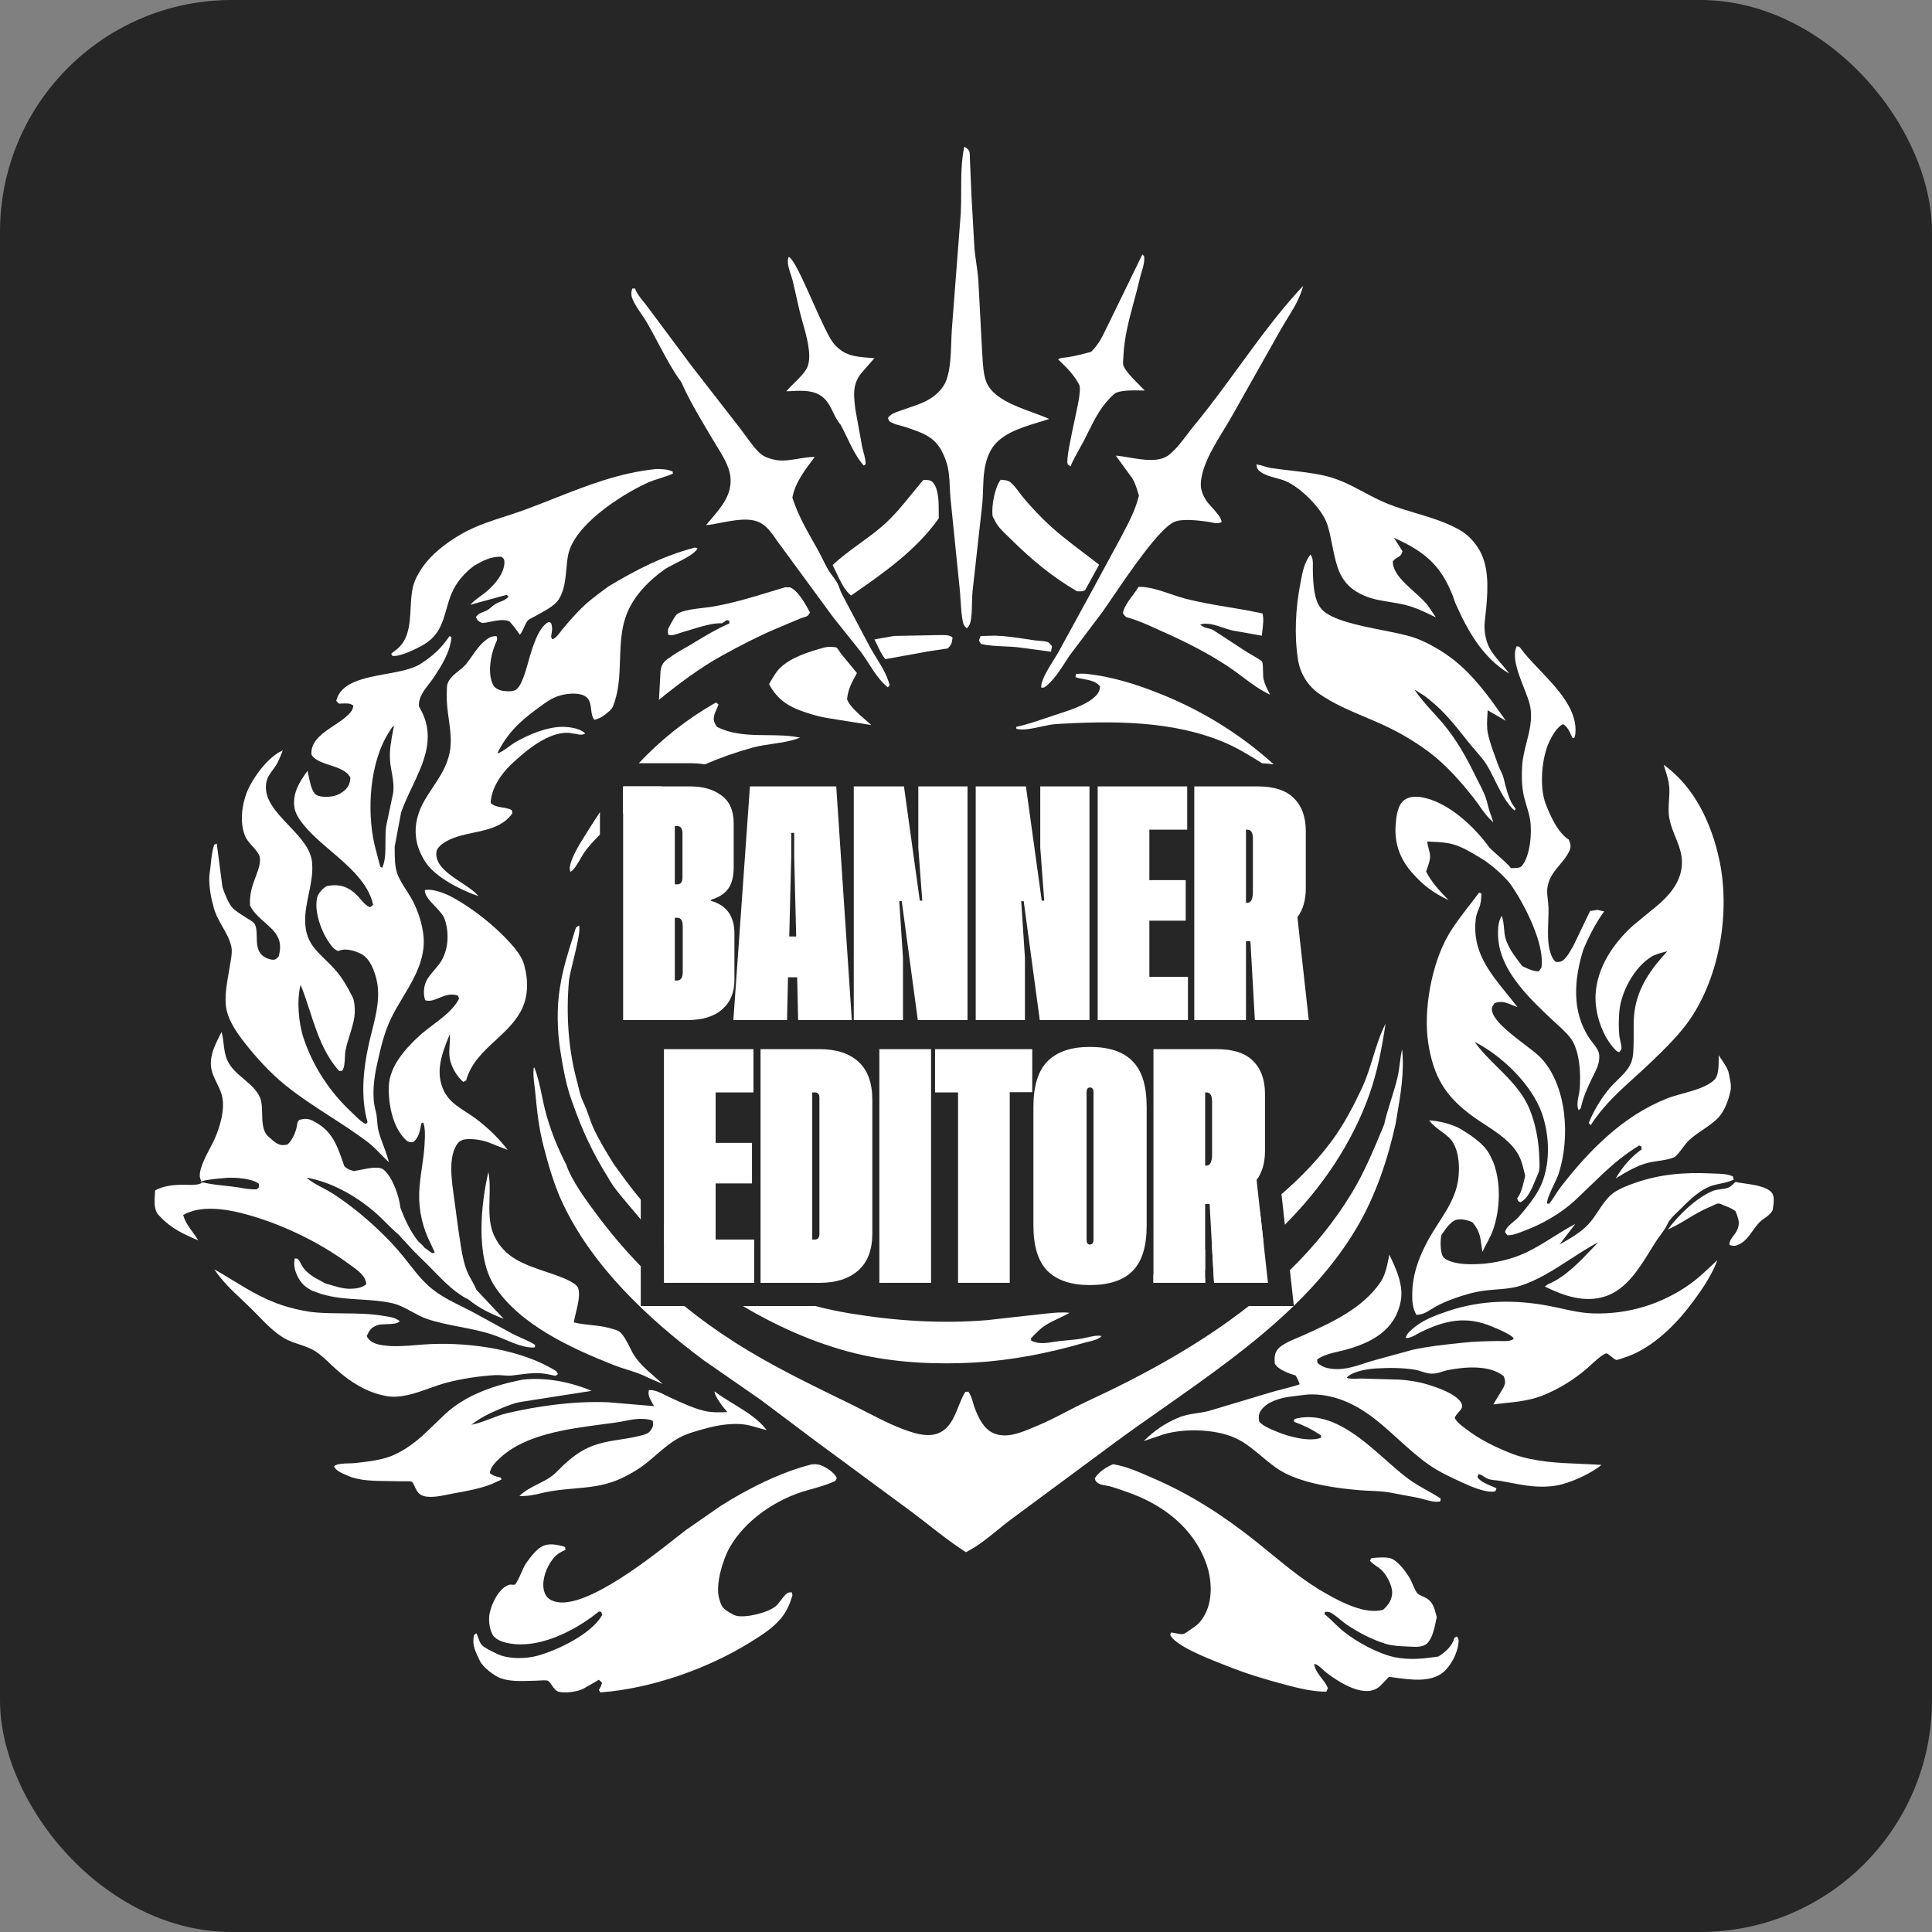 <svg width="250" height="250" viewBox="0 0 250 250" fill="none" xmlns="http://www.w3.org/2000/svg">
<rect x="0" y="0" width="250" height="250" fill="#808080" stroke="none"/>
<g id="Favicon">
<rect width="250" height="250" rx="30" fill="#262626"/>
<g id="Vector">
<path d="M124.91 19.058L124.768 19C124.382 20.897 124.378 22.817 124.375 24.738V24.741C124.373 25.694 124.371 26.648 124.323 27.599L123.168 42.632C123.131 43.156 123.112 43.718 123.092 44.295C123.036 45.943 122.976 47.722 122.485 49.123C122.147 50.09 121.381 50.919 120.535 51.481C119.641 52.076 118.673 52.401 117.685 52.733C117.37 52.839 117.053 52.946 116.736 53.062C116.633 53.1 116.527 53.136 116.42 53.172L116.419 53.173C115.84 53.371 115.24 53.576 114.898 54.088C115.054 54.526 115.07 54.534 115.446 54.711L115.47 54.722L115.514 54.743C115.87 54.912 116.254 55.013 116.638 55.114C116.87 55.175 117.102 55.236 117.329 55.312C120.074 56.235 121.396 56.793 122.403 59.612C122.803 60.731 122.852 61.861 122.902 63.009V63.011C122.922 63.481 122.943 63.956 122.988 64.432L124.172 76.07C124.229 76.599 124.263 77.14 124.296 77.683L124.297 77.684L124.297 77.686L124.297 77.687L124.297 77.688C124.352 78.577 124.408 79.47 124.566 80.323C124.659 80.826 124.729 80.97 125.101 81.313C125.29 81.114 125.469 80.881 125.541 80.612C125.741 79.863 125.759 78.95 125.776 78.058C125.787 77.532 125.797 77.013 125.845 76.54L127.091 65.361C127.163 64.675 127.186 63.99 127.209 63.311L127.209 63.31C127.267 61.578 127.324 59.883 128.199 58.283C129.352 56.176 132.042 55.359 134.377 54.649C134.86 54.502 135.328 54.36 135.764 54.212C135.178 53.942 134.464 53.681 133.704 53.404C131.261 52.512 128.333 51.444 127.584 49.305C127.262 48.386 127.195 47.269 127.134 46.236C127.118 45.968 127.103 45.705 127.083 45.452L126.598 36.279C126.546 35.519 126.437 34.765 126.328 34.011C126.24 33.404 126.152 32.795 126.094 32.184L125.702 25.212L125.514 20.776C125.509 20.699 125.507 20.587 125.505 20.462L125.505 20.461C125.5 20.139 125.493 19.725 125.421 19.564C125.335 19.377 125.091 19.151 124.91 19.058Z" fill="white"/>
<path d="M143.598 41.595L147.825 32.919L148.054 33.153C148.117 33.894 147.936 34.493 147.742 35.134C147.661 35.404 147.577 35.682 147.508 35.981C147.283 36.96 147.018 37.938 146.753 38.919C146.11 41.296 145.463 43.688 145.366 46.137C145.363 46.224 145.355 46.323 145.347 46.426C145.325 46.693 145.302 46.994 145.342 47.205C145.467 47.864 146.716 49.111 147.564 49.959C147.792 50.186 147.99 50.384 148.131 50.535C148.021 50.534 147.89 50.531 147.745 50.528C146.666 50.504 144.76 50.462 144.163 50.994C142.542 52.436 141.707 54.115 140.801 55.938C140.612 56.317 140.42 56.704 140.217 57.095C140.021 57.474 139.816 57.839 139.613 58.201L139.612 58.202C139.223 58.897 138.838 59.584 138.522 60.349C138.483 60.316 138.439 60.287 138.395 60.258C138.307 60.2 138.219 60.142 138.166 60.055C137.921 59.655 138.554 56.703 139.071 54.288C139.361 52.938 139.614 51.755 139.658 51.281C139.661 51.243 139.665 51.203 139.67 51.162L139.677 51.1L139.684 51.037L139.684 51.033L139.685 51.032C139.736 50.584 139.799 50.037 139.599 49.684C138.864 48.378 138.003 47.535 136.921 46.51C137.114 46.333 137.534 46.29 137.887 46.254C138.002 46.242 138.11 46.231 138.2 46.217C139.212 46.052 140.195 45.797 141.183 45.532C142.151 44.59 142.629 43.595 143.157 42.495L143.158 42.492L143.159 42.49C143.298 42.2 143.442 41.902 143.598 41.595Z" fill="white"/>
<path fill-rule="evenodd" clip-rule="evenodd" d="M107.807 53.358C108.085 53.929 108.36 54.495 108.769 54.945C109.049 55.46 109.315 56.01 109.583 56.566C110.209 57.868 110.855 59.208 111.77 60.248L112.017 60.056C111.999 59.479 111.875 59.021 111.743 58.537C111.678 58.298 111.611 58.052 111.555 57.783L110.679 52.938L110.673 52.889L110.667 52.84C110.664 52.81 110.66 52.78 110.657 52.751L110.654 52.726C110.464 51.055 110.313 49.718 111.453 48.287L113.144 46.353C112.918 46.332 112.696 46.314 112.481 46.297C110.663 46.151 109.217 46.036 107.898 44.47C107.245 43.695 106.202 41.363 105.156 39.022C103.909 36.232 102.656 33.431 102.056 33.247C101.769 33.833 102.091 34.803 102.353 35.591L102.353 35.592C102.432 35.828 102.504 36.048 102.554 36.236L103.47 40.245C103.568 40.662 103.704 41.142 103.85 41.657C104.374 43.509 105.029 45.82 104.547 47.313C104.309 48.052 103.517 48.829 102.786 49.546C102.393 49.933 102.017 50.302 101.754 50.638C101.937 50.63 102.123 50.621 102.311 50.611C103.815 50.53 105.465 50.442 106.619 51.522C107.16 52.027 107.485 52.696 107.807 53.358ZM110.679 52.938L110.673 52.969L110.656 53.057L110.665 53.001C110.667 52.989 110.67 52.978 110.672 52.967C110.674 52.958 110.677 52.948 110.679 52.938Z" fill="white"/>
<path d="M88.174 49.467C87.037 47.923 86.098 46.154 85.169 44.403C84.687 43.494 84.207 42.591 83.705 41.727C83.489 41.356 83.236 40.987 82.982 40.615C82.564 40.006 82.142 39.389 81.868 38.745C81.668 38.274 81.634 37.817 81.822 37.341L82.175 37.333C82.38 37.944 82.827 38.492 83.258 39.02C83.431 39.233 83.603 39.443 83.754 39.652L89.362 47.184L95.861 55.552C96.076 55.828 96.302 56.14 96.536 56.464C97.145 57.307 97.812 58.229 98.517 58.794C99.031 59.207 99.903 59.451 100.554 59.55C101.364 59.674 102.32 59.518 103.277 59.361C104.014 59.241 104.752 59.12 105.424 59.128C105.356 59.219 105.287 59.31 105.218 59.402C104.096 60.892 102.867 62.525 102.534 64.384C103.185 66.481 104.278 68.41 105.361 70.323C105.489 70.549 105.616 70.774 105.743 70.999C105.976 71.414 106.19 71.842 106.403 72.269C106.658 72.782 106.914 73.295 107.205 73.786C107.364 74.053 107.552 74.302 107.74 74.552C107.948 74.828 108.156 75.103 108.324 75.403C108.462 75.651 108.56 75.917 108.657 76.184C108.737 76.401 108.816 76.618 108.918 76.824L112.578 83.739C112.848 84.229 113.135 84.694 113.418 85.152C114.1 86.256 114.763 87.329 115.124 88.665L114.89 88.949C113.86 88.11 113.147 87.001 112.433 85.892C112.095 85.367 111.758 84.841 111.386 84.344L107.786 79.84L100.901 70.451C100.719 70.219 100.541 69.963 100.359 69.702C99.85 68.973 99.311 68.2 98.596 67.778L98.439 67.681C97.089 66.911 95.026 67.309 93.238 67.653C92.551 67.786 91.904 67.911 91.355 67.958C91.567 67.699 91.786 67.443 92.005 67.187C93.388 65.57 94.764 63.96 94.513 61.675C94.366 60.334 93.495 58.926 92.727 57.685L92.726 57.684C92.55 57.4 92.379 57.123 92.224 56.859C91.998 56.475 91.766 56.084 91.532 55.691L91.519 55.669C90.326 53.66 89.072 51.55 88.174 49.467Z" fill="white"/>
<path fill-rule="evenodd" clip-rule="evenodd" d="M138.384 84.849C138.233 85.078 138.081 85.315 137.926 85.556C137.236 86.631 136.498 87.78 135.578 88.599L135.533 88.64L135.49 88.678C135.248 88.898 135.125 89.01 134.749 88.985C134.62 88.152 135.63 86.538 136.389 85.325C136.639 84.925 136.862 84.569 137.008 84.298L141.252 76.539L144.896 69.814C145.005 69.608 145.113 69.404 145.22 69.202L145.222 69.198C146.099 67.541 146.913 66.004 147.378 64.133C147.343 64.018 147.308 63.903 147.274 63.788C147.03 62.981 146.79 62.182 146.242 61.517L144.387 58.962C144.901 58.996 145.497 59.097 146.127 59.204C147.949 59.513 150.061 59.871 151.331 58.813C152.217 58.075 152.925 57.14 153.626 56.214C153.933 55.808 154.239 55.404 154.558 55.019C156.562 52.597 158.428 50.039 160.294 47.48C162.938 43.857 165.583 40.23 168.627 36.984C168.202 38.608 167.418 39.874 166.593 41.206C166.321 41.647 166.044 42.094 165.773 42.565L159.444 53.786C159.143 54.319 158.792 54.895 158.426 55.497C157.311 57.329 156.049 59.402 155.6 61.209C155.244 62.644 155.272 63.436 156.033 64.688C156.196 64.956 156.503 65.298 156.831 65.661C157.425 66.321 158.085 67.055 158.071 67.559C157.629 67.786 157.194 67.693 156.732 67.595C156.576 67.561 156.416 67.527 156.252 67.505C155.147 67.355 152.952 67.079 151.937 67.538C150.005 68.413 146.222 73.967 143.919 77.349C143.383 78.136 142.927 78.805 142.593 79.27L138.384 84.849ZM138.384 84.849C138.365 84.843 138.344 84.838 138.326 84.832L138.28 84.817L138.258 84.81C138.298 84.823 138.341 84.836 138.384 84.849Z" fill="white"/>
<path d="M193.823 110.682C194.438 111.227 195.07 111.786 195.528 112.339C195.615 112.334 195.713 112.332 195.815 112.331C196.225 112.326 196.708 112.32 196.942 112.035C198.02 110.724 198.268 107.684 197.988 106.026C197.889 105.44 197.716 104.868 197.543 104.297C197.395 103.809 197.248 103.321 197.146 102.823C196.903 101.635 196.897 100.363 196.963 99.155C197.02 98.115 197.279 97.094 197.537 96.076C197.92 94.568 198.302 93.064 198.025 91.507C197.899 90.796 197.549 89.906 197.177 88.958C196.445 87.091 195.625 85.001 196.255 83.629C196.322 83.642 196.375 83.65 196.418 83.656C196.585 83.681 196.62 83.686 196.779 83.907C197.414 84.784 198.293 85.707 199.217 86.676C201.567 89.142 204.204 91.91 203.839 95.012C203.817 95.196 203.768 95.324 203.701 95.495L203.454 95.464C203.414 95.375 203.374 95.285 203.335 95.195C203.086 94.622 202.833 94.039 202.27 93.71C201.501 93.998 200.796 95.279 200.447 96.037C199.487 98.119 199.181 101.861 200.006 104.008C200.591 105.535 201.58 107.772 203.013 108.655L203.016 108.662C203.235 109.269 203.343 109.568 203.035 110.198C202.728 110.823 202.279 111.362 201.831 111.9C201.352 112.474 200.874 113.047 200.57 113.725C200.389 114.13 200.261 114.564 200.219 115.004C200.174 115.482 200.232 115.983 200.291 116.48C200.329 116.809 200.368 117.137 200.376 117.457C200.39 117.999 200.368 118.588 200.346 119.192C200.293 120.614 200.236 122.125 200.637 123.331C200.792 123.798 200.947 124.139 201.314 124.478L201.32 124.478C201.85 124.481 202.038 124.482 202.453 124.089C202.807 123.752 203.097 123.242 203.364 122.774L203.365 122.772C203.448 122.626 203.529 122.484 203.608 122.353L205.759 117.882L206.729 117.735C207.01 117.811 207.294 117.888 207.579 117.925C206.473 119.466 205.584 121.184 204.862 122.933C203.694 126.728 203.343 130.855 205.658 134.341C205.774 134.516 205.917 134.699 206.065 134.888C206.464 135.397 206.899 135.952 206.94 136.526L206.945 136.714C206.99 137.578 206.568 138.41 206.171 139.194C206.128 139.279 206.085 139.364 206.043 139.448C206.009 139.517 205.975 139.587 205.942 139.655C205.389 140.806 204.869 141.968 204.592 143.219C204.543 143.44 204.499 143.475 204.377 143.573C204.356 143.59 204.332 143.609 204.305 143.632C204.295 143.64 204.285 143.649 204.274 143.658C204.011 143.089 204.145 142.421 204.275 141.77C204.336 141.467 204.395 141.169 204.415 140.885C204.54 139.02 204.454 136.739 203.651 135.021C203.24 134.139 202.337 133.319 201.558 132.611L201.556 132.61C201.394 132.462 201.237 132.319 201.09 132.182L200.939 132.04C198.225 129.49 194.809 126.281 194.026 122.534C193.79 121.404 193.667 119.479 194.329 118.505C194.528 119.058 194.581 119.645 194.633 120.228C194.649 120.409 194.666 120.591 194.686 120.77C194.854 122.231 195.883 123.58 196.776 124.75C196.847 124.843 196.916 124.934 196.984 125.024C197.043 125.05 197.102 125.077 197.161 125.104L197.258 125.148C197.847 125.418 198.431 125.686 199.093 125.699L199.453 125.232C199.965 122.216 197.203 116.881 195.487 114.463L195.353 114.271C194.423 113.171 193.298 112.2 192.131 111.356C191.869 111.203 191.609 111.045 191.348 110.887L191.346 110.885C190.271 110.233 189.185 109.575 187.972 109.239C187.121 109.003 186.184 108.962 185.282 108.924C185.078 108.915 184.876 108.906 184.676 108.895C184.707 109.181 184.781 109.465 184.856 109.75C184.953 110.119 185.05 110.487 185.051 110.859C185.053 111.299 184.852 111.867 184.679 112.358C184.625 112.508 184.575 112.651 184.533 112.781C185.277 114.213 186.292 115.275 187.398 116.431L187.443 116.479C185.435 115.511 184.17 114.581 182.699 112.902C181.13 111.11 180.411 109.083 180.6 106.678C180.679 105.671 180.841 104.183 181.697 103.537C182.331 103.059 183.208 103.033 183.963 103.164C187.394 103.758 190.794 106.987 192.761 109.709C193.08 110.025 193.449 110.351 193.823 110.682Z" fill="white"/>
<path fill-rule="evenodd" clip-rule="evenodd" d="M20.758 157.469C22.142 158.951 23.815 159.738 25.655 160.499C25.437 160.133 25.186 159.79 24.935 159.448C24.467 158.808 24.002 158.173 23.762 157.402L23.706 157.219C25.895 155.949 29.039 156.407 31.429 157.023C36.091 158.224 41.032 160.569 44.913 163.39C45.031 163.476 45.157 163.564 45.285 163.655C45.945 164.119 46.696 164.648 47.102 165.283C47.274 165.552 47.345 165.848 47.407 166.157C46.866 166.667 45.996 166.764 45.247 166.766C44.406 166.769 43.467 166.482 42.612 166.22C42.413 166.16 42.219 166.1 42.031 166.046L41.326 165.646L41.145 165.553C40.243 165.085 39.333 164.419 38.916 163.475C38.811 163.237 38.673 163.079 38.505 162.885L38.491 162.87L38.141 162.838C37.923 163.815 38.236 164.782 38.762 165.608C39.188 166.274 39.666 166.617 40.349 166.999L41.51 167.422C43.19 167.939 44.904 168.049 46.616 168.156C48.029 168.245 49.441 168.333 50.831 168.652C51.639 168.837 52.453 169.281 53.269 169.725L53.27 169.725L53.274 169.727C53.932 170.086 54.591 170.445 55.247 170.667C56.624 171.135 58.066 171.415 59.51 171.695C61.005 171.985 62.504 172.276 63.941 172.777C64.326 172.911 64.767 173.097 65.235 173.295C66.562 173.855 68.11 174.509 69.228 174.339L69.226 174.018C68.657 173.659 68.045 173.386 67.433 173.114C67.042 172.94 66.65 172.765 66.269 172.568L61.044 169.709C60.617 169.485 60.188 169.273 59.76 169.061L59.755 169.058C58.678 168.525 57.607 167.994 56.603 167.306C55.042 166.236 54.01 164.914 52.913 163.51C52.656 163.181 52.395 162.847 52.124 162.512C51.069 161.208 49.901 160.02 48.676 158.874C46.956 157.263 45.003 155.696 43.022 154.424C42.603 154.156 42.166 153.926 41.73 153.697C41.009 153.317 40.29 152.94 39.667 152.393C42.831 152.916 46.021 154.732 48.444 156.804C48.968 157.252 49.454 157.736 49.94 158.221C50.466 158.744 50.993 159.27 51.57 159.75L53.639 161.999L55.395 163.721C55.588 163.915 55.787 164.119 55.991 164.328L56.078 164.417C57.426 165.799 58.989 167.401 60.629 168.156C62.027 169.307 63.498 170.002 65.175 170.652L61.645 166.9C61.434 166.374 61.159 165.887 60.881 165.395L60.85 165.342L60.654 164.987C59.99 163.655 59.725 161.884 59.492 160.323C59.446 160.01 59.4 159.705 59.353 159.414L58.549 153.477L58.544 153.43C58.391 151.917 58.218 150.213 58.785 148.763C58.986 148.25 59.268 147.727 59.817 147.521C60.608 147.223 62.463 147.506 63.24 147.836L65.696 148.801C64.532 147.266 63.005 145.804 61.447 144.663C61.119 144.423 60.756 144.188 60.385 143.949C59.494 143.374 58.559 142.77 57.964 141.99L57.834 141.81C57.694 141.619 57.576 141.449 57.471 141.235C56.239 138.708 57.187 136.35 58.145 133.964L58.2 133.827C58.242 134.304 58.211 134.774 58.18 135.244C58.153 135.657 58.126 136.07 58.148 136.488C58.217 137.781 58.978 139.138 59.932 139.998L60.314 139.82C60.946 137.55 62.537 136.081 64.138 134.604C65.314 133.518 66.495 132.428 67.305 131.01C68.398 129.099 68.391 126.883 67.82 124.82C67.543 123.82 66.709 122.773 66.02 122.014C63.963 119.748 61.22 117.579 58.526 116.096C57.676 115.627 55.901 114.926 54.968 115.191C54.968 115.887 55.605 116.554 56.259 117.238C56.809 117.814 57.37 118.401 57.572 119.028C58.184 120.921 58.01 123.257 56.76 124.852C56.608 125.046 56.438 125.245 56.263 125.448C55.836 125.946 55.385 126.47 55.132 127.013C54.825 127.673 54.751 128.755 55.026 129.428C55.588 129.631 56.181 129.389 56.818 129.13C57.568 128.825 58.377 128.496 59.264 128.838L59.404 129.21C58.743 130.571 57.327 131.639 55.989 132.648C55.389 133.101 54.803 133.543 54.309 133.993C52.485 135.658 50.415 137.952 50.312 140.536C50.224 142.742 50.78 145.813 52.449 147.435C52.809 147.784 52.911 147.788 53.334 147.802L53.409 147.805L53.441 147.806C54.136 147.271 54.283 146.56 54.447 145.765C54.477 145.617 54.508 145.467 54.543 145.314L54.778 145.277C55.042 146.071 54.996 146.936 54.953 147.768C54.948 147.866 54.943 147.963 54.938 148.06C54.89 149.078 54.742 150.091 54.594 151.102C54.436 152.191 54.277 153.277 54.243 154.367C54.172 156.662 54.705 158.958 55.768 160.991L56.261 162.081L55.922 162.16L54.897 161.429C54.788 161.231 54.55 161.023 54.342 160.84C54.27 160.777 54.201 160.716 54.142 160.661C53.1 159.353 52.392 157.829 51.812 156.277C51.653 154.774 50.803 152.316 49.612 151.331C49.21 150.998 48.276 151.106 47.781 151.164L47.756 151.167L45.804 151.535C45.278 151.399 44.943 151.293 44.558 150.903C44.506 150.754 44.455 150.607 44.404 150.462C43.572 148.073 42.927 146.224 40.403 144.993C39.83 144.714 39.339 144.744 38.739 144.908C38.709 144.944 38.682 144.975 38.656 145.004C38.56 145.111 38.493 145.186 38.473 145.361C38.368 146.291 37.911 147.45 37.211 148.094C36.674 148.224 36.286 148.217 35.798 147.933C35.486 147.751 35.194 147.489 34.917 147.239C34.851 147.179 34.784 147.119 34.719 147.062C33.971 146.406 33.943 145.201 33.917 144.06C33.9 143.329 33.884 142.623 33.679 142.107C33.271 141.084 32.416 140.362 31.554 139.633C30.723 138.931 29.885 138.222 29.432 137.231C29.105 136.515 29.025 135.816 28.944 135.113C28.885 134.593 28.825 134.07 28.665 133.536C28.61 133.645 28.555 133.753 28.5 133.863C27.709 135.435 26.878 137.086 27.505 138.894C27.652 139.32 27.853 139.73 28.055 140.141C28.305 140.651 28.555 141.162 28.702 141.702C29.182 143.468 28.455 145.9 27.709 147.519C27.6 147.755 27.439 148.06 27.258 148.404L27.258 148.405C26.582 149.69 25.614 151.532 25.903 152.476C25.945 152.614 26.009 152.739 26.082 152.86C26.02 152.877 25.959 152.895 25.897 152.914C25.985 152.938 26.072 152.96 26.16 152.982L26.192 153.03C25.661 153.363 24.851 153.338 24.136 153.316C23.919 153.31 23.709 153.303 23.52 153.308C22.268 153.334 21.204 153.451 20.072 154.032C20.065 154.197 20.053 154.371 20.041 154.55C19.978 155.47 19.906 156.526 20.5 157.203L20.758 157.469ZM26.16 152.982C27.127 153.218 28.125 153.328 29.122 153.437C29.702 153.501 30.283 153.565 30.856 153.654C31.652 153.801 32.39 153.924 33.201 153.903L33.501 153.649L33.498 153.176C32.597 152.496 30.592 152.362 29.493 152.402C29.276 152.422 29.058 152.441 28.838 152.459C27.912 152.534 26.971 152.611 26.082 152.86C26.107 152.901 26.133 152.941 26.16 152.982ZM40.414 166.935L40.41 166.939C40.537 166.816 40.659 166.697 40.751 166.558C40.66 166.696 40.538 166.814 40.414 166.935Z" fill="white"/>
<path fill-rule="evenodd" clip-rule="evenodd" d="M27.579 117.099C27.236 115.961 26.949 114.091 27.136 112.926C27.202 112.515 27.244 112.11 27.286 111.708C27.37 110.9 27.453 110.104 27.724 109.298L28.047 109.153L28.788 114.812C29.034 115.545 29.556 116.905 30.084 117.469C30.424 117.832 30.894 118.129 31.344 118.413C31.526 118.528 31.704 118.641 31.87 118.756C31.945 118.808 32.05 118.871 32.165 118.94C32.428 119.097 32.742 119.285 32.863 119.441C33.197 119.868 33.208 120.509 33.218 121.189C33.231 121.989 33.245 122.845 33.787 123.474C34.124 123.863 34.746 124.133 35.248 124.188C35.579 124.224 35.694 124.12 35.884 123.947C35.93 123.905 35.981 123.859 36.04 123.81C36.735 121.535 35.551 120.495 34.272 119.37C33.557 118.742 32.813 118.088 32.35 117.179C32.275 115.605 32.654 114.593 33.185 113.177L33.248 113.007C33.466 112.423 33.815 111.353 33.562 110.737C33.375 110.281 33.018 109.887 32.657 109.489C32.296 109.09 31.931 108.687 31.73 108.216C31.001 106.505 31.279 104.165 31.953 102.496C32.69 100.672 34.696 97.897 36.595 97.1C36.556 97.195 36.517 97.294 36.478 97.392L36.477 97.397C36.26 97.944 36.032 98.52 35.728 99.009C35.596 99.221 35.447 99.424 35.298 99.627C34.951 100.1 34.605 100.573 34.481 101.156C34.025 103.301 35.693 105.055 37.372 106.82C38.782 108.303 40.199 109.793 40.374 111.531L40.392 111.779C40.492 113.076 40.224 114.362 39.953 115.658C39.716 116.799 39.476 117.947 39.485 119.116C39.503 121.652 40.632 122.752 42.043 124.128C42.48 124.554 42.944 125.007 43.411 125.537C44.275 126.519 44.943 127.669 45.525 128.83L45.532 128.844L45.541 128.862L45.566 128.911C45.647 129.07 45.725 129.225 45.768 129.403C45.919 130.043 45.956 130.917 45.861 131.566C45.744 132.357 45.496 133.156 45.248 133.955C45.053 134.584 44.857 135.215 44.726 135.842C44.663 136.14 44.647 136.488 44.631 136.843C44.602 137.477 44.572 138.132 44.275 138.557L43.893 138.596C41.882 136.338 40.999 133.615 40.109 130.871C39.734 129.715 39.358 128.555 38.895 127.425C38.377 129.474 38.63 132.407 39.296 134.377C40.542 138.062 42.678 141.308 45.539 143.965C45.673 144.09 45.804 144.219 45.936 144.35C46.362 144.77 46.79 145.193 47.329 145.461L47.561 145.218C46.655 142.012 46.987 138.527 47.678 135.315C47.806 134.716 47.959 134.111 48.112 133.504C48.713 131.125 49.327 128.692 48.595 126.273C48.261 125.169 47.743 123.929 46.639 123.386C45.91 123.025 44.703 122.676 43.925 123.002L43.797 123.064C43.271 122.901 43.03 122.573 42.728 122.162L42.659 122.068C41.617 120.655 40.641 117.999 41.023 116.221C41.158 115.591 41.729 114.983 42.27 114.662C44.024 114.323 45.215 114.764 46.421 116.089C46.517 116.194 46.607 116.3 46.696 116.404C47.043 116.81 47.367 117.189 47.902 117.403L48.284 117.073C47.672 114.258 45.154 112.11 42.766 110.072C41.662 109.13 40.585 108.211 39.737 107.26C39.093 106.539 38.256 105.501 38.104 104.524C37.817 102.669 38.736 101.184 39.797 99.744C39.842 99.933 39.885 100.147 39.93 100.373C40.094 101.19 40.29 102.168 40.743 102.701C40.995 103 41.478 103.071 41.848 103.093C42.932 103.162 43.84 102.967 44.655 102.211C45.142 101.759 45.322 101.257 45.328 100.6C44.855 99.719 43.779 99.367 42.716 99.019C41.858 98.738 41.009 98.46 40.49 97.909C40.278 97.684 40.279 97.537 40.301 97.252C40.422 95.725 41.901 94.749 43.249 93.859C43.763 93.52 44.259 93.193 44.652 92.853L44.688 92.823C45.162 92.414 45.676 91.971 45.72 91.316C45.335 90.976 44.8 91.006 44.274 91.035C44.129 91.043 43.984 91.051 43.843 91.051L43.511 90.692C44.09 88.275 47.091 87.729 49.96 87.208C51.69 86.894 53.371 86.588 54.446 85.887C56.058 84.834 57.062 83.931 58.161 82.317L58.418 82.418C58.289 84.318 57.139 86.138 56.101 87.699C55.923 87.968 55.714 88.236 55.502 88.509C54.827 89.379 54.116 90.294 54.219 91.41L54.626 92.184C56.281 95.611 54.783 98.764 53.306 101.876C52.789 102.964 52.277 104.049 51.901 105.136L51.07 109.564C51.073 109.733 51.075 109.906 51.076 110.081C51.082 111.019 51.089 112.024 51.361 112.894C51.613 113.701 52.107 114.464 52.586 115.203L52.587 115.205C52.774 115.493 52.959 115.778 53.126 116.062C54.184 117.852 55.013 120.497 54.803 122.578C54.562 124.994 53.371 126.978 52.169 128.981C51.607 129.917 51.043 130.857 50.572 131.847C49.681 133.719 49.249 135.66 48.805 137.656L48.767 137.829C48.363 139.641 48.094 141.92 48.607 143.73C48.731 144.168 48.77 144.628 48.809 145.089C48.845 145.516 48.881 145.943 48.986 146.354C49.15 146.998 49.386 147.627 49.625 148.26C49.886 148.956 50.151 149.658 50.324 150.394C49.955 150.056 49.615 149.707 49.277 149.361C48.705 148.775 48.141 148.196 47.458 147.685C45.934 146.546 44.34 145.515 42.747 144.484C40.746 143.189 38.745 141.895 36.882 140.386C34.972 138.838 33.183 136.884 31.674 134.953C30.517 133.472 29.295 131.735 29.201 129.802C29.137 128.511 29.36 127.234 29.581 125.963L29.581 125.962C29.647 125.586 29.712 125.21 29.77 124.835C29.79 124.708 29.812 124.577 29.835 124.444C29.944 123.809 30.063 123.117 29.936 122.513C29.742 121.588 29.274 120.768 28.799 119.933C28.297 119.053 27.786 118.156 27.579 117.105L27.579 117.099ZM51.484 104.535L51.493 104.553L51.488 104.542L51.484 104.535ZM51.468 104.334L51.471 104.415L51.471 104.405L51.471 104.39L51.47 104.374L51.47 104.361L51.468 104.334ZM50.867 102.638L49.989 106.821C49.88 107.462 49.879 108.212 49.878 108.974L49.878 108.987C49.877 110.185 49.876 111.412 49.457 112.293L49.2 112.149L48.465 109.32C47.449 104.9 47.821 98.621 50.353 94.713C50.375 94.679 50.404 94.631 50.436 94.577C50.58 94.336 50.806 93.956 50.979 93.919C50.947 94.088 50.914 94.258 50.882 94.429C50.629 95.735 50.37 97.073 50.472 98.4C50.511 98.917 50.6 99.418 50.688 99.917C50.847 100.812 51.003 101.696 50.867 102.638Z" fill="white"/>
<path d="M153.251 165.029C153.891 164.913 154.529 164.798 155.15 164.612C155.208 164.586 155.266 164.56 155.321 164.534C155.535 164.434 155.732 164.342 155.946 164.301V161.641C155.755 161.748 155.564 161.854 155.373 161.96L155.368 161.962L155.346 161.974C154.759 162.299 154.17 162.624 153.598 162.978L149.258 164.928L149.258 165.934L149.258 165.999H149.816L149.817 165.999C150.409 165.766 151.001 165.534 151.602 165.373C152.144 165.228 152.695 165.129 153.246 165.03L153.251 165.029Z" fill="white"/>
<path d="M155.519 165.702L155.52 165.702C155.657 165.593 155.807 165.475 155.946 165.356V165.999H155.156C155.248 165.917 155.376 165.815 155.517 165.704L155.519 165.702Z" fill="white"/>
<path d="M160.647 163.285C161.626 162.568 162.586 161.806 163.522 161.004L163.056 156.79C161.245 158.189 159.373 159.492 157.507 160.711C157.282 160.858 157.054 160.999 156.824 161.137L157.089 165.827C158.069 165.191 159.018 164.489 159.939 163.808L159.94 163.807L160.377 163.484L160.508 163.388L160.647 163.285Z" fill="white"/>
<path fill-rule="evenodd" clip-rule="evenodd" d="M167.395 168.999H161.597C155.211 174.006 147.907 177.984 140.67 181.332C139.769 181.749 138.875 182.213 137.98 182.677C136.734 183.325 135.485 183.973 134.211 184.497C134.041 184.567 133.866 184.641 133.688 184.716C132.1 185.387 130.238 186.174 128.57 185.458C127.301 184.913 126.637 183.51 126.162 182.286C126.053 182.008 125.978 181.745 125.904 181.488C125.767 181.012 125.636 180.56 125.318 180.08L124.903 180.115C124.562 180.651 124.304 181.302 124.039 181.967C123.432 183.493 122.794 185.098 121.06 185.581C120.234 185.812 119.165 185.661 118.356 185.434C116.258 184.848 114.151 183.764 112.134 182.727C111.508 182.405 110.889 182.087 110.284 181.791C109.811 181.559 109.339 181.328 108.867 181.097L108.833 181.081C104.144 178.791 99.525 176.535 95.104 173.712C92.797 172.24 90.617 170.674 88.553 168.999H82.915V163.852C80.881 161.764 78.978 159.527 77.192 157.121L77.169 157.09C75.782 155.223 74.02 152.852 73.258 150.679C72.12 148.484 71.08 145.876 70.495 143.478C70.365 142.944 70.25 142.392 70.134 141.836L70.134 141.834C69.871 140.571 69.603 139.284 69.141 138.127L69.056 138.209C68.977 139.02 69.062 139.695 69.155 140.425C69.189 140.686 69.223 140.955 69.251 141.24L69.251 141.247C69.498 143.767 69.707 145.908 70.349 148.384C70.987 150.818 71.718 153.379 72.792 155.662C76.663 163.888 83.838 170.629 91.057 176.017L98.448 181.146L105.468 186.419L117.901 195.587C118.669 196.159 119.421 196.747 120.173 197.333L120.174 197.334C121.744 198.559 123.311 199.782 125.003 200.857L126.152 200.193C127.178 199.537 128.123 198.767 129.069 197.997C129.683 197.497 130.298 196.996 130.934 196.528L144.479 186.507C146.442 185.069 148.472 183.645 150.521 182.206C156.334 178.125 162.308 173.931 167.395 168.999ZM71.64 149.008C71.623 148.418 71.469 147.901 71.303 147.342L71.291 147.304L71.306 147.349C71.471 147.905 71.624 148.42 71.64 149.008Z" fill="white"/>
<path d="M91.61 165.999C90.435 165.132 89.321 164.234 88.283 163.314C87.453 162.579 86.669 161.832 85.915 161.068V158.392C89.246 161.525 93.062 164.063 97.178 165.999H91.61Z" fill="white"/>
<path d="M82.915 155.23V157.794C82.511 157.324 82.109 156.846 81.706 156.36C81.511 156.125 81.312 155.889 81.112 155.652L81.099 155.637C80.215 154.591 79.303 153.512 78.658 152.329C76.698 149.206 75.276 146.132 74.07 142.661C73.278 140.586 72.868 138.23 72.518 136.044C72.094 133.417 72.019 130.291 72.475 127.674C72.841 125.326 73.558 123.076 74.277 120.82L74.279 120.813C74.363 120.549 74.447 120.285 74.531 120.021L74.921 119.759C75.162 120.281 74.622 122.5 74.165 124.376C73.901 125.46 73.665 126.429 73.624 126.89C73.237 131.251 73.533 135.935 74.726 140.145L74.76 140.286C74.777 140.358 74.794 140.429 74.811 140.5C74.982 141.232 75.154 141.965 75.489 142.641C75.771 143.21 75.985 143.817 76.198 144.425C76.383 144.95 76.568 145.476 76.797 145.977C77.527 147.569 78.486 149.126 79.409 150.614C80.524 152.161 81.672 153.749 82.915 155.23Z" fill="white"/>
<path d="M96.126 168.999C101.017 171.923 106.477 174.223 111.611 175.343C116.296 176.364 121.422 176.588 126.201 176.305C131.008 176.018 135.67 175.094 140.27 173.764C140.425 173.719 140.601 173.677 140.785 173.633C141.428 173.479 142.182 173.299 142.556 172.881C141.976 172.764 141.3 172.92 140.676 173.064C140.483 173.109 140.294 173.152 140.115 173.186C139.429 173.315 138.761 173.376 138.086 173.438C137.75 173.469 137.411 173.501 137.067 173.54C136.815 173.569 136.563 173.609 136.314 173.648L136.311 173.649C135.338 173.802 134.383 173.952 133.44 173.477L133.397 173.185C133.441 173.14 133.486 173.094 133.531 173.048L133.658 172.918C134.151 172.411 134.673 171.874 135.256 171.5C135.797 171.153 136.394 170.872 136.991 170.591C137.469 170.365 137.948 170.14 138.399 169.88C137.425 169.763 136.423 169.867 135.44 169.97C135.235 169.991 135.03 170.013 134.827 170.032L127.772 170.822C121.832 171.319 115.816 170.92 109.946 169.946C108.447 169.697 106.961 169.381 105.495 168.999H96.126Z" fill="white"/>
<path d="M166.911 164.36L167.421 168.974C170.585 165.904 173.404 162.547 175.626 158.755C178.023 154.663 179.576 150.032 180.59 145.423C180.641 145.12 180.693 144.816 180.745 144.512C181.24 141.624 181.746 138.672 181.428 135.772C181.3 136.353 181.223 136.944 181.146 137.533C181.06 138.192 180.974 138.848 180.82 139.487C180.589 140.436 180.299 141.37 180.009 142.305C179.679 143.369 179.348 144.434 179.104 145.523L179.001 145.771L178.96 145.869L178.958 145.873L178.956 145.878L178.888 146.041C177.702 148.897 176.531 151.715 174.917 154.379C172.684 158.066 169.967 161.374 166.911 164.36Z" fill="white"/>
<path d="M165.824 154.528L166.26 158.474C171.053 153.705 174.979 147.876 177.179 141.669C178.243 138.668 178.815 135.61 179.29 132.473C178.572 133.871 178.113 135.362 177.652 136.857C177.234 138.213 176.815 139.573 176.202 140.868C175.085 143.224 173.898 145.511 172.34 147.617C170.475 150.135 168.243 152.43 165.824 154.528Z" fill="white"/>
<path d="M128.784 82.254L126.89 82.3L126.673 82.886L126.948 83.331C127.933 83.555 128.979 83.602 130.015 83.648C130.548 83.672 131.078 83.695 131.595 83.743L136.002 84.331L136.127 83.611C136.094 83.577 136.05 83.525 136.001 83.468C135.882 83.328 135.733 83.153 135.64 83.109C135.373 82.984 134.843 82.943 134.395 82.909C134.2 82.893 134.02 82.879 133.884 82.86C133.505 82.807 133.123 82.749 132.741 82.691C131.428 82.492 130.102 82.291 128.784 82.254Z" fill="white"/>
<path d="M115.703 82.29L121.488 82.181C121.592 82.183 121.704 82.181 121.819 82.18C122.339 82.173 122.934 82.165 123.262 82.508L123.248 82.603C123.151 83.255 123.131 83.388 122.652 83.903L120.085 84.291L114.542 85.298C114.102 84.712 113.768 84.012 113.444 83.332L113.444 83.331C113.348 83.129 113.253 82.929 113.156 82.735L115.703 82.29Z" fill="white"/>
<path d="M224.576 152.942C224.895 153.014 225.296 153.072 225.732 153.135C227.02 153.321 228.608 153.551 229.255 154.316C229.658 154.791 229.515 155.728 229.416 156.375L229.399 156.488C229.394 156.522 229.389 156.555 229.384 156.586C229.087 157.11 228.744 157.35 228.375 157.607C228.146 157.767 227.907 157.934 227.663 158.18C227.353 158.493 227.079 158.877 226.802 159.263C226.305 159.958 225.798 160.668 225.045 161.016C224.547 161.247 224.297 161.281 223.786 161.081C223.79 160.573 224.047 160.242 224.319 159.891C224.509 159.646 224.706 159.391 224.831 159.06L224.895 158.875C225.136 158.196 224.914 157.611 224.676 156.982L224.674 156.977C224.645 156.899 224.615 156.82 224.586 156.741C224.19 156.427 223.807 156.26 223.336 156.081C223.31 156.071 223.277 156.057 223.24 156.042C223.217 156.032 223.192 156.021 223.166 156.009L223.106 155.982C222.855 155.871 222.518 155.722 222.377 155.727C222.198 155.735 221.874 155.889 221.6 156.019L221.598 156.02C221.481 156.076 221.374 156.127 221.291 156.16C220.254 156.579 219.324 157.138 218.393 157.698L218.386 157.701C217.554 158.201 216.721 158.702 215.81 159.102C217.172 157.254 219.492 154.995 221.643 154.103C221.953 153.975 222.321 153.927 222.684 153.879C223.071 153.829 223.451 153.779 223.749 153.634C223.918 153.552 224.143 153.34 224.338 153.156C224.383 153.114 224.426 153.073 224.467 153.036C224.486 153.018 224.505 153.001 224.523 152.985C224.534 152.976 224.545 152.967 224.556 152.958L224.567 152.949L224.576 152.942Z" fill="white"/>
<path fill-rule="evenodd" clip-rule="evenodd" d="M78.752 75.869C82.386 73.693 85.769 71.955 89.908 70.856L90.257 70.951C89.973 71.6 88.641 72.278 87.463 72.877C86.821 73.203 86.225 73.506 85.869 73.769C84.139 75.045 82.639 76.486 81.597 78.378C80.385 80.579 80.307 82.984 80.23 85.381C80.163 87.456 80.096 89.526 79.293 91.451C79.155 91.781 78.874 92.004 78.593 92.228C78.52 92.285 78.448 92.343 78.378 92.402C77.914 92.802 77.509 92.971 76.925 93.151C76.61 92.793 76.55 92.285 76.49 91.778C76.458 91.503 76.425 91.229 76.352 90.978C76.215 90.506 75.999 90.218 75.545 90.002C74.651 89.576 73.178 89.761 72.261 90.06C71.332 90.362 70.575 90.924 69.804 91.495C69.697 91.574 69.586 91.656 69.478 91.735C67.176 93.417 65.616 94.935 64.346 97.483C64.726 97.435 65.386 96.954 65.932 96.557C66.177 96.378 66.4 96.216 66.563 96.118C68.258 95.102 70.802 94.035 72.82 94.052C73.709 94.06 75.116 94.264 75.731 94.916C75.341 95.144 74.989 95.071 74.577 94.986C74.502 94.971 74.426 94.955 74.347 94.941L73.603 94.828C70.917 94.679 67.991 97.17 66.147 98.912C64.811 100.176 63.55 102.052 63.495 103.915C63.931 104.314 64.457 104.399 65 104.487C65.411 104.553 65.832 104.62 66.232 104.827L66.301 105.241C65.112 106.937 63.179 107.346 61.247 107.755C59.788 108.063 58.329 108.372 57.19 109.235C56.893 109.459 56.518 109.86 56.472 110.233C56.261 111.939 58.055 113.127 59.71 114.222C60.593 114.807 61.437 115.365 61.916 115.962C59.778 115.248 56.447 113.587 55.136 111.665C53.352 109.05 53.372 106.264 54.956 103.536C55.291 102.961 55.654 102.415 56.014 101.873C56.925 100.502 57.817 99.16 58.174 97.449C58.478 95.99 58.273 94.504 58.067 93.014C57.919 91.944 57.771 90.871 57.812 89.806C57.815 89.707 57.816 89.596 57.816 89.481C57.818 89.161 57.82 88.803 57.89 88.551C58.096 87.816 58.731 87.308 59.347 86.815C59.693 86.537 60.033 86.265 60.287 85.96C60.582 85.607 60.847 85.227 61.113 84.846C61.554 84.213 61.997 83.578 62.58 83.064C63.127 82.582 63.538 82.287 64.267 82.317C64.376 82.714 64.321 82.835 64.194 83.112C64.165 83.175 64.133 83.246 64.098 83.33C63.487 84.792 63.061 87.111 63.797 88.598C63.982 88.972 64.311 89.177 64.704 89.304C65.195 89.463 66.371 89.574 66.804 89.225C67.354 88.78 67.686 87.806 67.91 87.148L67.923 87.109C68.047 86.745 68.177 86.287 68.32 85.781C68.874 83.832 69.627 81.176 71.004 80.472L71.302 80.612C71.516 81.175 71.441 81.609 71.341 82.181L71.34 82.187C71.297 82.433 71.319 82.468 71.405 82.604C71.427 82.638 71.452 82.678 71.482 82.729C71.902 82.587 72.238 82.141 72.532 81.748C72.615 81.638 72.695 81.531 72.772 81.437C73.561 80.482 74.388 79.543 75.269 78.67C76.128 77.816 77.138 77.067 78.124 76.336L78.29 76.213C78.445 76.098 78.6 75.983 78.752 75.869ZM78.747 75.894C78.735 75.956 78.724 76.024 78.712 76.097C78.718 76.059 78.725 76.019 78.731 75.984L78.733 75.974L78.735 75.958L78.737 75.946L78.744 75.908L78.747 75.894Z" fill="white"/>
<path d="M107.612 83.705C107.306 83.674 107.038 83.711 106.739 83.77C104.803 84.297 102.338 85.028 100.897 86.475C100.432 86.942 100.06 87.586 99.717 88.18C99.65 88.297 99.584 88.412 99.518 88.523C100.646 90.671 102.246 91.561 104.538 92.282C105.348 92.536 106.203 92.782 107.043 92.909L112.749 93.825C112.548 93.635 112.293 93.414 112.015 93.173C111.069 92.354 109.858 91.305 109.609 90.465C109.729 89.209 110.23 88.293 110.82 87.213L110.887 87.09L108.821 84.577C108.79 84.537 108.742 84.462 108.684 84.374C108.538 84.151 108.335 83.842 108.237 83.79C108.151 83.746 107.896 83.727 107.727 83.714C107.697 83.712 107.67 83.71 107.647 83.708L107.622 83.706L107.612 83.705Z" fill="white"/>
<path d="M129.541 62.083L129.557 62.084C129.968 62.114 130.443 62.149 130.767 62.421C131.172 62.761 131.529 63.238 131.871 63.694C132.017 63.889 132.161 64.081 132.304 64.256C133.1 65.232 133.974 66.161 134.861 67.056C136.524 68.737 138.352 70.12 140.2 71.519C140.875 72.031 141.553 72.544 142.226 73.074L140.412 76.367C140.095 76.543 139.877 76.532 139.566 76.516L139.514 76.513L139.473 76.511L139.449 76.51C139.42 76.509 139.39 76.508 139.358 76.507C136.183 74.658 133.529 72.458 130.93 69.889C130.787 69.748 130.637 69.605 130.484 69.459C129.839 68.845 129.152 68.19 128.765 67.431L128.666 67.233C128.643 67.192 128.622 67.155 128.601 67.12C128.508 66.961 128.439 66.843 128.42 66.624C128.317 65.394 128.72 63.063 129.492 62.078C129.5 62.079 129.508 62.08 129.516 62.081L129.528 62.082L129.541 62.083Z" fill="white"/>
<path d="M119.741 62.112C120.072 62.114 120.404 62.115 120.649 62.359C121.482 63.193 121.476 65.012 121.472 66.361V66.368C121.471 66.622 121.47 66.861 121.475 67.072C118.546 71.227 114.253 74.203 110.126 77.063C109.292 76.383 108.762 75.256 108.265 74.196C108.089 73.823 107.918 73.457 107.738 73.122C108.804 72.111 110.031 71.217 111.261 70.322C112.27 69.588 113.28 68.853 114.204 68.051C115.618 66.824 116.806 65.363 117.988 63.909C118.483 63.302 118.976 62.696 119.486 62.107C119.57 62.112 119.655 62.112 119.741 62.112Z" fill="white"/>
<path d="M151.539 76.888C150.128 76.41 148.618 75.9 147.332 75.937C147.169 76.22 146.916 76.562 146.644 76.931L146.633 76.946C146.028 77.767 145.333 78.71 145.316 79.381C145.354 79.426 145.388 79.473 145.422 79.519C145.545 79.685 145.661 79.842 145.871 79.897C147.155 80.236 148.432 80.816 149.663 81.376L149.664 81.377C149.908 81.488 150.15 81.598 150.39 81.705C153.374 83.037 156.256 84.476 158.981 86.288C159.595 86.697 160.183 87.139 160.771 87.581C161.908 88.435 163.041 89.287 164.347 89.887L164.329 89.852L164.287 89.77C163.987 89.182 163.659 88.54 163.506 87.906C163.449 87.672 163.442 87.273 163.436 86.867C163.427 86.348 163.419 85.819 163.305 85.611C163.224 85.464 162.456 85.02 161.856 84.674C161.545 84.494 161.279 84.34 161.179 84.268L157.069 81.581C156.807 81.416 156.552 81.356 156.301 81.296C155.962 81.216 155.631 81.138 155.304 80.802C156.239 80.532 157.284 80.887 158.267 81.22C158.675 81.359 159.073 81.494 159.447 81.579L163.277 82.259C163.295 82.06 163.322 81.842 163.35 81.615C163.443 80.864 163.549 80.01 163.364 79.382C161.91 79.06 160.456 78.817 159.002 78.575C157.136 78.263 155.266 77.951 153.4 77.471C152.822 77.322 152.191 77.109 151.539 76.888Z" fill="white"/>
<path d="M140.452 87.189C140.044 87.151 139.633 87.177 139.226 87.219L139.168 87.628C139.454 87.725 139.799 87.79 140.159 87.858C141.011 88.017 141.942 88.192 142.349 88.855C142.27 89.569 141.97 89.935 141.402 90.391C140.246 91.318 138.368 91.923 136.889 92.4L136.673 92.47L136.497 92.527C136.079 92.663 135.665 92.804 135.254 92.944L135.253 92.944C134.012 93.366 132.791 93.781 131.485 94.064L131.53 94.32C132.404 94.523 133.586 94.269 134.723 94.024C135.422 93.874 136.104 93.727 136.688 93.692C143.903 93.257 151.779 93.218 158.523 96.108C160.167 96.813 161.657 97.735 163.163 98.667L163.33 98.771C163.833 98.79 164.333 98.836 164.823 98.912C160.518 95.013 155.583 91.954 150.034 89.739C147.016 88.533 143.705 87.493 140.452 87.189Z" fill="white"/>
<path d="M101.596 75.993L102.224 76.005C103.228 76.35 104.31 78.304 104.808 79.245C104.793 79.269 104.778 79.294 104.763 79.319C104.75 79.342 104.737 79.365 104.725 79.387C104.669 79.487 104.612 79.588 104.53 79.665C104.439 79.752 104.126 79.85 103.861 79.932C103.729 79.974 103.608 80.012 103.534 80.042L100.478 81.33C98.082 82.342 95.774 83.543 93.499 84.797C90.592 86.399 87.833 88.468 85.268 90.556L85.44 87.452C85.454 86.666 85.531 85.999 86.16 85.443C86.307 85.313 86.465 85.215 86.632 85.112C87.242 84.639 87.91 84.259 88.58 83.879C88.865 83.717 89.151 83.555 89.431 83.385C89.579 83.296 89.727 83.207 89.875 83.118L89.885 83.112C91.352 82.224 92.791 81.353 94.371 80.677L94.375 80.338L94.05 80.235L93.419 80.657C92.317 80.58 90.747 81.063 89.433 81.466C89.056 81.582 88.699 81.692 88.381 81.78C88.225 81.823 88.067 81.879 87.906 81.936C87.433 82.104 86.945 82.277 86.472 82.133C86.354 81.534 86.431 81.394 86.699 80.909L86.722 80.867L86.748 80.82C86.77 80.781 86.795 80.734 86.822 80.683C87.026 80.305 87.37 79.665 87.624 79.469C88.263 78.973 89.893 78.785 91.091 78.648C91.453 78.606 91.776 78.569 92.019 78.529C94.672 78.098 97.224 77.32 99.782 76.54C100.385 76.356 100.99 76.172 101.596 75.993Z" fill="white"/>
<path d="M92.659 90.897L92.981 91.168C92.916 91.349 92.832 91.532 92.747 91.718L92.747 91.719C92.611 92.018 92.472 92.321 92.407 92.621C92.269 93.26 92.443 93.543 92.771 94.053C94.825 95.089 97.032 95.109 99.249 95.13C100.685 95.143 102.126 95.156 103.531 95.446C102.399 95.901 101.178 96.08 99.96 96.258L99.959 96.258L99.958 96.258C99.084 96.386 98.212 96.513 97.374 96.742C95.266 97.319 93.208 98.044 91.216 98.908C90.582 98.806 89.931 98.759 89.273 98.759H82.661C85.518 95.722 88.781 93.106 92.659 90.897Z" fill="white"/>
<path d="M77.633 105.096C77.168 105.784 76.713 106.489 76.266 107.209C76.15 107.395 76.024 107.596 75.89 107.807C75.078 109.09 74.018 110.764 73.754 112.063C73.704 112.311 73.74 112.576 73.789 112.821C74.224 112.658 74.751 111.749 75.172 111.021C75.346 110.723 75.501 110.455 75.625 110.282C76.209 109.464 76.91 108.711 77.633 107.989V105.096Z" fill="white"/>
<path d="M85.693 101.759H80.633V105.3C82.241 104.008 83.932 102.824 85.693 101.759Z" fill="white"/>
<path d="M63.197 151.652C63.406 152.731 63.375 153.883 63.344 155.04C63.299 156.742 63.253 158.454 63.971 159.959C65.306 162.757 67.832 163.613 70.481 164.511L70.483 164.511C70.831 164.629 71.185 164.75 71.535 164.874L71.66 164.917C72.519 165.219 74.515 165.921 74.799 166.651L74.84 166.782C75.082 167.539 74.772 168.83 74.506 169.934C74.401 170.37 74.303 170.777 74.249 171.11C74.987 171.306 75.754 171.386 76.515 171.466C77.311 171.55 78.102 171.634 78.848 171.848C78.881 171.857 78.918 171.867 78.957 171.878C78.994 171.888 79.033 171.898 79.073 171.909C79.421 172.002 79.888 172.126 80.115 172.282C80.656 172.658 81.171 173.692 81.553 174.459C81.648 174.648 81.734 174.821 81.811 174.964C82.484 176.22 83.603 177.196 84.699 178.151L84.701 178.153C85.057 178.463 85.412 178.773 85.748 179.089L83.824 178.25C82.995 177.817 82.068 177.523 81.144 177.23C80.557 177.044 79.969 176.858 79.412 176.637C73.971 174.484 67.219 171.418 63.958 166.359C61.521 162.58 62.237 155.787 63.197 151.652Z" fill="white"/>
<path d="M27.73 164.25C28.516 164.699 29.268 165.157 30.008 165.608C32.37 167.048 34.613 168.415 37.476 169.185C38.616 169.493 39.787 169.75 40.966 169.84C42.094 169.927 43.237 169.937 44.382 169.948C46.113 169.964 47.846 169.98 49.534 170.258C49.59 170.268 49.647 170.277 49.703 170.285L49.814 170.303L49.817 170.303C50.496 170.409 51.166 170.513 51.722 170.951C51.514 171.297 50.773 171.321 50.059 171.343C49.602 171.358 49.157 171.372 48.87 171.47C48.033 171.755 47.797 172.131 47.455 172.881C47.806 173.684 48.685 173.953 49.526 174.077C50.983 174.291 52.468 174.169 53.944 174.047L53.949 174.047L53.957 174.046C54.608 173.992 55.257 173.939 55.901 173.915C61.034 173.724 67.577 174.649 71.976 177.432L72.204 177.806L71.864 178.032L71.1 177.87C69.709 177.547 68.413 177.714 67.063 177.888C66.789 177.923 66.513 177.959 66.234 177.991C65.862 178.034 65.474 178.003 65.084 177.972H65.08C64.755 177.946 64.428 177.92 64.109 177.938C62.122 178.043 59.679 178.413 57.766 178.923C57.067 179.109 56.343 179.367 55.604 179.63C53.736 180.296 51.779 180.993 49.926 180.637C47.465 180.164 45.465 178.921 43.618 177.3C43.329 177.045 43.042 176.772 42.753 176.498C42.149 175.923 41.535 175.34 40.865 174.892C40.229 174.467 39.488 174.22 38.739 173.969C38.063 173.744 37.382 173.516 36.765 173.155C35.503 172.414 34.43 171.307 33.391 170.236C33.085 169.92 32.782 169.608 32.479 169.309C32.066 168.903 31.656 168.518 31.253 168.139C29.975 166.936 28.764 165.797 27.73 164.25Z" fill="white"/>
<path d="M164.543 60.575C164.22 60.528 163.914 60.436 163.609 60.344C163.27 60.243 162.929 60.141 162.569 60.1C162.656 60.66 162.732 60.797 163.212 61.127C163.712 61.471 164.42 61.666 165.111 61.856C165.556 61.978 165.994 62.099 166.366 62.256C168.226 63.047 170.818 65.592 171.602 67.482C171.937 68.289 172.128 69.246 172.307 70.146C172.352 70.375 172.397 70.6 172.443 70.819L172.494 71.06C172.948 73.214 173.355 75.147 175.388 76.475C176.826 77.415 178.293 77.651 179.819 77.897C180.512 78.009 181.217 78.122 181.937 78.304C183.222 78.63 184.401 79.205 185.584 79.784L185.803 79.89L184.948 78.617C184.521 77.961 183.778 77.292 183.006 76.598C181.659 75.387 180.223 74.096 180.227 72.655C180.43 72.37 180.645 72.249 180.843 72.139C181.116 71.986 181.355 71.852 181.478 71.329L180.388 69.598C184.298 71.347 186.459 73.121 188.013 77.162L188.327 78.05C189.91 81.629 191.851 85.102 195.293 87.168C194.993 86.744 194.633 86.323 194.27 85.9C193.493 84.993 192.694 84.061 192.383 82.981C191.981 81.582 192.078 80.77 192.212 79.642C192.25 79.323 192.291 78.979 192.325 78.589C192.544 76.041 192.7 73.067 191.235 70.855C190.552 69.824 189.813 69.089 188.714 68.484C186.981 67.532 185.108 66.971 183.234 66.41C182.008 66.044 180.782 65.677 179.593 65.2C178.493 64.758 177.474 64.216 176.461 63.677C174.838 62.812 173.229 61.956 171.324 61.536C169.879 61.217 168.407 61.047 166.937 60.877C166.137 60.784 165.338 60.691 164.543 60.575Z" fill="white"/>
<path d="M84.859 60.695C85.565 60.679 86.406 60.714 87.045 61.023L87.077 61.288C86.548 61.525 85.993 61.7 85.439 61.876C84.855 62.061 84.271 62.246 83.716 62.502C80.313 64.075 74.229 67.985 73.506 71.874C73.401 72.441 73.345 73.035 73.289 73.635C73.16 75.002 73.029 76.398 72.308 77.554C71.844 78.299 70.753 78.899 69.844 79.399C69.615 79.525 69.398 79.644 69.205 79.758C69.136 79.799 69.04 79.847 68.936 79.9C68.703 80.017 68.427 80.157 68.313 80.281C68.096 80.519 67.952 80.848 67.805 81.184C67.656 81.524 67.504 81.871 67.27 82.14C66.857 81.528 66.436 80.972 65.941 80.423C65.291 80.091 64.356 80.276 63.491 80.448C63.108 80.524 62.739 80.598 62.415 80.622L62.392 80.611C61.88 80.379 61.843 80.362 61.58 79.855C61.845 79.455 62.124 79.349 62.479 79.213C62.611 79.163 62.753 79.109 62.909 79.034C63.165 78.911 63.376 78.732 63.587 78.553C63.757 78.41 63.926 78.266 64.12 78.15C64.375 77.999 64.595 77.917 64.8 77.841C65.143 77.715 65.446 77.603 65.802 77.202L65.566 76.968L60.85 78.259C61.256 77.809 61.705 77.484 62.156 77.157C62.452 76.942 62.748 76.727 63.035 76.475C64.056 75.579 65.265 74.189 65.271 72.763C65.272 72.389 65.208 72.329 64.995 72.129C64.966 72.102 64.934 72.072 64.899 72.038C63.552 71.99 62.502 72.543 61.366 73.194C60.131 74.107 59.07 75.311 58.464 76.729C58.156 77.448 57.952 78.166 57.754 78.864C57.26 80.602 56.803 82.211 54.875 83.385C54.067 83.878 51.66 85.067 50.77 84.86L50.62 84.591L50.962 84.308C52.905 83.045 53.02 80.856 53.134 78.69C53.184 77.73 53.235 76.775 53.444 75.906C53.706 74.815 54.471 73.594 55.181 72.729C56.455 71.178 58.465 69.744 60.243 68.808C61.876 67.949 63.621 67.385 65.369 66.822C66.2 66.553 67.032 66.284 67.853 65.984C69.179 65.498 70.47 64.988 71.746 64.484L71.748 64.484C75.999 62.805 80.092 61.189 84.859 60.695Z" fill="white"/>
<path d="M215.284 98.966C219.326 101.862 221.514 106.67 222.5 111.367C223.887 117.988 222.561 126.188 218.729 131.833C217.395 133.799 215.544 135.605 213.832 137.261C213.107 137.962 212.364 138.635 211.625 139.304C209.546 141.186 207.494 143.043 205.933 145.454L205.842 145.598L205.584 145.314C206.192 143.763 207.21 142.081 208.299 140.796C208.584 140.461 208.919 140.133 209.26 139.8C209.981 139.095 210.728 138.366 211.077 137.481C211.367 136.749 211.378 135.764 211.388 134.906L211.389 134.772C211.39 134.715 211.391 134.66 211.392 134.605C211.392 134.564 211.393 134.524 211.394 134.484L211.395 134.42L211.396 134.373C211.401 134.074 211.399 133.768 211.398 133.46C211.394 132.571 211.39 131.658 211.516 130.806C211.982 127.665 213.676 125.351 215.752 123.09C215.677 123.111 215.6 123.131 215.522 123.151L215.421 123.178L215.419 123.178C214.833 123.331 214.185 123.5 213.694 123.799C211.464 125.156 209.716 128.429 209.533 130.969C209.461 131.966 209.437 133.044 209.543 134.039C209.562 134.224 209.614 134.452 209.667 134.686C209.754 135.066 209.844 135.467 209.813 135.746C209.808 135.795 209.686 135.951 209.6 136.062C209.567 136.104 209.539 136.14 209.525 136.16L209.504 136.152L209.487 136.146C209.345 136.092 209.229 136.049 209.115 135.936C207.348 134.193 206.341 131.117 206.467 128.701C206.647 125.208 208.749 122.092 211.279 119.791L214.729 116.951C216.295 115.528 217.522 113.985 217.639 111.827C217.708 110.559 217.25 109.424 216.791 108.284C216.477 107.506 216.162 106.725 216.014 105.899C215.865 105.073 215.917 104.314 215.968 103.558C216.008 102.979 216.047 102.4 215.997 101.794C215.935 101.052 215.688 100.263 215.455 99.52C215.396 99.332 215.338 99.146 215.284 98.966Z" fill="white"/>
<path d="M169.883 73.273C169.896 72.724 169.909 72.174 169.566 71.751C168.763 72.867 168.564 73.925 168.322 75.205L168.322 75.209L168.295 75.349L168.262 75.524C167.652 78.715 167.449 82.227 167.976 85.452C168.257 87.169 169.236 88.74 170.666 89.745C172.507 91.038 174.582 91.916 176.652 92.791L176.66 92.794C177.364 93.092 178.067 93.389 178.76 93.703C180.899 94.67 182.945 95.858 184.829 97.254C187.069 98.915 189.015 101.126 190.729 103.306C190.992 103.64 191.229 103.977 191.463 104.311C191.986 105.055 192.495 105.78 193.247 106.403L193.194 106.253L193.109 106.016C192.871 105.349 192.631 104.68 192.475 103.99C192.251 102.997 191.793 102.111 191.334 101.223C191.185 100.936 191.037 100.649 190.896 100.357C189.763 98.014 188.455 95.696 186.77 93.682C186.365 93.198 185.927 92.716 185.485 92.229C184.608 91.264 183.717 90.282 183.04 89.24L183.122 89.29L183.257 89.371L183.263 89.374C183.836 89.719 184.405 90.061 184.914 90.5C186.814 91.994 188.253 93.81 189.726 95.669L189.733 95.678C189.882 95.865 190.031 96.054 190.181 96.242C190.422 96.544 190.687 96.847 190.952 97.149L190.953 97.15L190.955 97.152C191.448 97.715 191.95 98.287 192.33 98.895C192.723 99.523 193.081 100.247 193.448 100.986C194.157 102.417 194.896 103.907 195.97 104.884L196.131 104.674L195.986 104.47L195.712 104.07C195.24 103.37 194.772 101.615 194.584 100.764C194.501 100.387 194.336 100.042 194.171 99.696C194.057 99.458 193.943 99.219 193.856 98.969C193.746 98.657 193.628 98.335 193.508 98.01C193.123 96.963 192.718 95.864 192.516 94.822C192.373 94.083 192.426 93.227 192.474 92.437C192.485 92.257 192.496 92.081 192.504 91.91L194.86 93.269L194.621 92.93C192.703 90.22 190.793 87.52 188.157 85.427C186.758 84.315 184.853 83.191 183.181 82.578C182.138 82.195 180.585 81.887 178.923 81.556C175.799 80.936 172.283 80.237 171.013 78.821C170 77.692 169.934 75.521 169.888 74.006L169.888 73.995C169.885 73.91 169.883 73.828 169.88 73.748C169.875 73.592 169.879 73.433 169.883 73.273Z" fill="white"/>
<path d="M184.934 144.974C186.148 145.02 188.051 145.496 189.083 146.137C190.393 146.95 192.003 147.979 192.741 149.368L192.847 149.576L193.249 150.428C194.251 153.075 194.129 156.501 193.192 159.169C192.986 159.755 192.682 160.327 192.381 160.895L192.38 160.897C192.187 161.26 191.995 161.623 191.829 161.987C191.763 161.624 191.72 161.305 191.68 161.014C191.533 159.948 191.438 159.255 190.528 158.15C189.927 157.891 189.185 157.698 188.524 157.824C187.812 157.961 187.154 158.899 186.697 159.55L186.649 159.617C186.603 159.683 186.559 159.746 186.517 159.803C186.367 160.5 186.376 161.722 186.616 162.394C186.782 162.86 187.325 163.096 187.775 163.247C188.833 163.602 190.142 163.621 191.253 163.574C193.342 163.485 195.641 162.953 197.523 162.053C198.73 161.476 199.854 160.772 200.978 160.069C201.916 159.481 202.857 158.893 203.843 158.379L201.802 161.032C203.05 160.344 204.507 159.506 205.496 158.465C205.994 157.94 206.409 157.314 206.824 156.689C207.326 155.932 207.826 155.178 208.47 154.607C209.225 153.939 210.516 153.441 211.468 153.102C214.729 151.939 217.976 151.673 221.414 151.841C221.572 151.849 221.738 151.854 221.907 151.859C222.692 151.883 223.562 151.91 224.233 152.227L224.341 152.645C223.786 152.914 223.204 153.036 222.617 153.16L222.615 153.16C222.315 153.223 222.014 153.287 221.714 153.37C220.037 153.835 218.483 155.4 217.29 156.609C217.193 156.705 217.09 156.805 216.983 156.907C216.549 157.325 216.067 157.788 215.823 158.289L215.739 158.466C215.492 158.961 215.14 159.443 214.792 159.921L214.789 159.925C214.576 160.218 214.362 160.511 214.176 160.803C213.973 161.122 213.768 161.454 213.558 161.794C212.109 164.141 210.453 166.824 207.807 167.72C205.06 168.651 202.359 167.678 199.908 166.482C200.079 166.341 200.229 166.22 200.434 166.13C202.597 165.184 204.407 163.275 206.058 161.534C206.313 161.265 206.565 161 206.813 160.743C205.604 161.379 204.407 162.155 203.199 162.938C201.079 164.312 198.926 165.708 196.616 166.41C195.651 166.704 194.585 166.787 193.539 166.868C193.063 166.905 192.591 166.942 192.136 166.998C190.781 167.165 189.448 167.562 188.166 168.02C187.341 168.315 186.528 168.652 185.763 169.081C185.57 169.189 185.389 169.303 185.211 169.414C184.603 169.793 184.046 170.141 183.272 170.137C182.747 169.178 182.724 168.268 182.749 167.201C182.816 164.402 183.985 161.745 185.436 159.378C185.684 158.972 185.938 158.577 186.19 158.187L186.193 158.182L186.196 158.178C187.29 156.479 188.336 154.855 188.671 152.756C188.939 151.078 188.824 148.368 187.443 147.142C187.156 146.887 186.841 146.653 186.524 146.419L186.521 146.417C185.938 145.986 185.351 145.553 184.934 144.974Z" fill="white"/>
<path d="M76.554 179.976C73.814 178.819 70.653 178.201 67.668 178.519L67.664 178.516C64.059 179.225 60.319 180.449 57.575 183.006C57.132 183.419 56.712 183.828 56.301 184.229C54.663 185.827 53.161 187.292 50.89 188.301C49.526 188.908 47.749 189.113 46.236 189.287L45.958 189.32C45.749 189.344 45.486 189.35 45.202 189.357C44.465 189.376 43.595 189.397 43.224 189.739C43.447 190.299 44.196 190.613 44.809 190.871C44.912 190.914 45.011 190.956 45.104 190.997C46.515 191.624 48.568 191.639 50.348 191.652H50.353C50.855 191.656 51.336 191.659 51.774 191.676C51.85 191.679 51.983 191.677 52.14 191.675C52.555 191.669 53.136 191.661 53.275 191.734C53.412 191.806 53.517 192.035 53.641 192.308C53.823 192.71 54.049 193.208 54.488 193.445C55.37 193.922 56.833 193.621 57.934 193.394C58.136 193.352 58.326 193.313 58.498 193.282L58.87 193.215C60.521 192.916 62.167 192.619 63.738 191.991L64.9 191.448L64.793 191.199L64.602 191.153C64.115 191.038 63.782 190.958 63.399 190.616C63.422 189.865 64.202 189.12 64.749 188.617C67.999 185.621 73.384 184.91 77.899 184.314L77.905 184.314C78.557 184.228 79.191 184.144 79.798 184.056C80.162 184.003 80.513 183.934 80.859 183.866C81.626 183.715 82.373 183.568 83.2 183.609C83.668 183.633 84.058 183.653 84.479 183.867C84.553 184.465 84.514 184.683 84.114 185.193C83.858 185.517 83.401 185.635 83.003 185.737L82.924 185.758L82.862 185.774C82.018 185.999 81.15 186.134 80.283 186.268C79.291 186.422 78.3 186.576 77.347 186.866C75.614 187.392 74.398 188.239 73.065 189.447C72.852 189.639 72.648 189.846 72.442 190.053C72.043 190.455 71.641 190.86 71.176 191.17C70.72 191.474 70.189 191.742 69.652 192.014L69.651 192.015C68.748 192.472 67.826 192.939 67.208 193.596C68.307 193.607 69.236 193.431 70.297 193.158L70.43 193.126C71.665 192.85 72.922 192.74 74.178 192.629C76.124 192.459 78.069 192.288 79.925 191.502C81.198 190.963 82.544 190.198 83.622 189.339C84.038 189.007 84.445 188.656 84.852 188.305C85.828 187.464 86.81 186.617 87.943 186.011C88.915 185.492 90.122 185.166 91.214 184.871L91.219 184.87C91.317 184.843 91.414 184.817 91.509 184.791C92.938 184.403 94.748 184.135 96.228 184.315C96.822 184.387 97.421 184.561 98.018 184.735L98.021 184.735C98.421 184.852 98.82 184.967 99.216 185.053C98.102 183.609 96.514 182.638 94.929 181.67C94.08 181.151 93.233 180.633 92.459 180.044C92.464 180.729 93.636 182.161 94.118 182.721C93.089 182.77 92.046 182.799 91.039 182.542C89.692 182.199 88.383 181.599 87.114 181.017C87.002 180.965 86.889 180.914 86.777 180.863L86.659 180.809C86.472 180.724 86.284 180.628 86.094 180.532C85.412 180.188 84.707 179.832 83.974 179.879C83.802 180.48 84.092 180.99 84.392 181.519C84.474 181.661 84.556 181.805 84.629 181.953L78.738 181.456C74.444 181.269 69.837 181.889 65.66 182.854C64.913 183.027 64.186 183.304 63.461 183.582C62.645 183.893 61.831 184.204 60.991 184.365C62.133 183.488 63.175 182.951 64.492 182.395L64.638 182.333C65.563 181.942 66.565 181.518 67.555 181.383L76.554 179.976Z" fill="white"/>
<path d="M190.195 117.078C190.602 116.557 191.008 116.034 191.404 115.501L191.693 115.635L191.689 115.718C191.659 116.37 191.633 116.941 191.37 117.558C191.182 117.996 191.024 118.407 190.965 118.884C190.459 123 192.647 125.702 194.976 128.578C195.437 129.148 195.905 129.725 196.357 130.32C196.119 130.237 195.898 130.145 195.685 130.056C194.938 129.743 194.292 129.473 193.392 129.808L193.373 129.837L193.361 129.856C193.347 129.877 193.333 129.897 193.319 129.918L193.288 129.963C193.156 130.154 193.04 130.321 193.042 130.578C193.057 131.938 195.401 133.722 197.304 135.169C198.163 135.823 198.933 136.409 199.357 136.855C202.831 140.519 203.183 147.32 201.675 151.912C201.547 152.301 201.309 152.797 201.061 153.317C200.643 154.189 200.194 155.126 200.181 155.734L200.457 155.77C200.754 155.403 201.01 155.008 201.265 154.613C201.495 154.257 201.725 153.901 201.985 153.566C205.663 148.831 209.997 144.415 215.68 142.151C216.283 141.91 216.996 141.713 217.734 141.51C219.234 141.096 220.833 140.655 221.803 139.766C222.389 139.229 222.394 137.999 222.398 137.079C222.399 136.886 222.4 136.705 222.406 136.548C222.516 136.727 222.642 136.913 222.772 137.105L222.773 137.106C223.183 137.713 223.632 138.376 223.739 139.036C223.766 139.206 223.799 139.372 223.832 139.536C223.94 140.083 224.044 140.608 223.919 141.19C223.68 142.304 223.18 143.728 222.392 144.574C221.795 145.214 221.06 145.713 220.324 146.213C219.676 146.653 219.028 147.093 218.472 147.63C218.288 147.808 218.036 148.142 217.77 148.494C217.379 149.012 216.96 149.568 216.691 149.715C216.192 149.988 215.309 150.12 214.492 150.241C214.031 150.31 213.59 150.376 213.251 150.462C211.791 150.833 210.329 151.707 209.063 152.493C210.01 150.926 210.951 149.807 212.427 148.724L212.39 148.344L212.106 148.227C210.334 149.307 208.929 150.471 207.409 151.876L203.79 155.346C201.956 157.023 199.572 158.4 197.245 159.261C197.13 159.303 197.015 159.348 196.899 159.393C196.299 159.626 195.685 159.864 195.042 159.841L194.747 159.428C194.905 158.858 195.365 158.48 195.828 158.1C196.073 157.9 196.319 157.698 196.519 157.467C197.442 156.409 198.618 154.965 199.242 153.714C200.669 150.857 200.558 146.983 199.51 144.03C198.193 140.315 194.294 136.562 190.814 134.824C191.693 136.039 192.737 137.073 193.774 138.101C195.435 139.747 197.079 141.376 197.998 143.702C198.79 145.707 199.144 147.899 199.195 150.044C199.197 150.102 199.199 150.161 199.201 150.219L199.204 150.308C199.225 150.859 199.246 151.419 199.007 151.927C198.897 152.163 198.785 152.435 198.668 152.724C198.222 153.815 197.683 155.135 196.735 155.573C196.454 155.447 196.443 155.415 196.361 155.192C196.349 155.157 196.334 155.117 196.317 155.072C196.835 154.408 197.04 153.516 197.233 152.678L197.233 152.677C197.275 152.497 197.316 152.318 197.359 152.146C197.315 151.978 197.273 151.803 197.23 151.625C197.063 150.938 196.885 150.204 196.58 149.606C195.676 147.828 193.813 146.608 192.087 145.477L192.083 145.474C191.615 145.167 191.156 144.867 190.73 144.564C187.059 141.953 185.5 139.358 184.818 134.989C184.159 130.767 185.23 124.82 187.365 121.087C188.184 119.654 189.188 118.368 190.195 117.078Z" fill="white"/>
<path d="M148.847 191.12C147.302 190.441 145.696 189.736 144.034 189.466C143.116 189.856 142.192 190.445 141.657 191.304C141.782 191.699 141.826 191.775 142.2 191.981C142.47 192.13 142.78 192.179 143.088 192.227C143.247 192.252 143.406 192.277 143.558 192.316C144.159 192.469 144.77 192.687 145.368 192.901C145.548 192.965 145.726 193.029 145.903 193.09C150.503 194.685 154.506 197.743 156.125 202.43C156.785 204.339 156.939 206.837 156.019 208.707C155.625 209.509 155.12 210.195 154.346 210.659C154.24 210.722 154.1 210.824 153.948 210.935C153.652 211.151 153.312 211.399 153.105 211.443C152.835 211.5 152.253 211.374 151.85 211.286C151.744 211.263 151.65 211.242 151.577 211.229L151.417 211.53C152.005 212.918 156.144 214.541 158.125 215.318L158.352 215.408L158.466 215.452C158.555 215.487 158.636 215.52 158.71 215.55C161.144 216.53 163.771 217.333 166.316 218C168.01 218.445 169.862 218.913 171.624 218.9L171.83 218.445C171.618 217.938 171.313 217.545 171.011 217.157C170.6 216.628 170.195 216.108 170.043 215.319C170.405 215.319 170.842 215.726 171.22 216.079C171.371 216.22 171.513 216.352 171.637 216.447C173.289 217.702 176.756 219.976 178.646 218.114L179.728 216.983C179.877 217.001 180.03 217.02 180.187 217.041C180.31 217.058 180.438 217.075 180.566 217.092C182.601 217.369 185.105 217.71 186.708 216.423C187.765 215.575 188.629 213.858 188.732 212.531C188.762 212.147 188.744 212.088 188.521 211.759L188.216 211.909C187.929 212.98 187.077 213.756 186.131 214.353C184.185 214.643 182.481 214.827 180.525 214.454C178.368 214.009 175.559 212.486 173.833 211.095C173.408 210.752 173.017 210.373 172.627 209.994C172.23 209.609 171.833 209.224 171.399 208.877L171.433 208.578C171.453 208.578 171.472 208.578 171.491 208.577L171.525 208.576L171.55 208.575L171.593 208.573C171.7 208.567 171.806 208.561 171.911 208.581C172.314 208.657 172.986 209.208 173.548 209.668C173.809 209.881 174.046 210.075 174.221 210.194C175.766 211.239 177.516 212.158 179.307 212.711C180.155 212.972 181.148 213.015 182.06 213.055L182.16 213.059C182.248 213.063 182.335 213.067 182.421 213.071C182.467 213.073 182.515 213.076 182.563 213.078C183.311 213.117 184.225 213.164 184.758 212.564C185.382 211.862 185.638 210.606 185.838 209.622L185.878 209.428C185.89 209.369 185.902 209.311 185.914 209.255L185.89 209.166C185.875 209.114 185.862 209.062 185.848 209.011L185.819 208.903C185.589 208.03 185.385 207.258 184.512 206.768C184.427 206.72 184.302 206.665 184.166 206.605C183.865 206.473 183.504 206.314 183.379 206.148C183.164 205.859 182.987 205.449 182.816 205.053C182.712 204.812 182.61 204.575 182.503 204.375C182.028 203.486 181.045 202.177 180.126 201.71C179.579 201.432 178.081 201.54 177.449 201.627L177.261 201.962C177.509 202.242 177.801 202.442 178.094 202.644C178.315 202.796 178.537 202.948 178.741 203.135C179.438 203.774 180.22 205.269 180.143 206.21C180.069 207.104 179.619 207.728 178.968 208.309C176.694 208.935 173.693 207.388 171.726 206.285C168.984 204.747 166.756 202.924 164.423 201.013C163.83 200.527 163.23 200.036 162.612 199.542C158.515 196.264 154.219 193.455 149.384 191.354C149.206 191.277 149.026 191.198 148.847 191.12Z" fill="white"/>
<path d="M106.105 189.568C105.763 189.452 105.366 189.455 105.012 189.495C101.035 190.488 96.693 192.678 93.24 194.875L88.749 197.993C88.438 198.23 88.041 198.542 87.576 198.908L87.571 198.913C83.568 202.065 74.516 209.193 71.107 206.926C70.651 206.622 70.427 206.113 70.342 205.589C70.135 204.31 70.752 202.751 71.52 201.759C72 201.14 72.474 200.853 73.186 200.543L73.104 200.164C72.11 199.873 70.905 199.589 69.938 200.222C69.227 200.688 68.307 201.884 67.871 202.627C67.797 202.753 67.674 203.031 67.53 203.355C67.228 204.036 66.834 204.923 66.615 205.049C66.553 205.084 66.406 205.071 66.261 205.059C66.141 205.049 66.022 205.039 65.953 205.056C64.535 205.406 63.465 207.768 63.313 209.069C63.221 209.854 63.373 211.122 63.907 211.746C64.615 212.577 66.358 212.782 67.382 212.782C70.942 212.778 74.772 210.723 77.499 208.532L77.795 208.567L77.926 208.974C76.56 211.424 72.22 213.505 69.602 214.238C68.105 214.658 65.92 214.71 64.487 214.085C64.376 214.028 64.234 213.96 64.074 213.885C63.423 213.577 62.485 213.133 62.212 212.689C62.084 212.481 61.995 212.23 61.905 211.979C61.827 211.759 61.748 211.537 61.642 211.342L61.633 211.349L61.597 211.372L61.567 211.392C61.367 211.524 61.342 211.541 61.292 211.832C61.115 212.875 61.531 213.739 61.962 214.633L62.002 214.715L62.047 214.81L62.088 214.895L62.108 214.939C62.473 215.709 63.952 216.871 64.782 217.163C65.987 217.587 67.386 217.541 68.687 217.498C68.922 217.49 69.154 217.483 69.381 217.478C69.433 217.477 69.521 217.472 69.63 217.465C70.035 217.441 70.727 217.399 70.876 217.485C71.106 217.617 71.272 217.863 71.443 218.117C71.684 218.474 71.934 218.846 72.388 218.935C73.273 219.109 74.708 218.915 75.523 218.5L77.499 217.358L77.903 217.743C77.82 218.108 77.684 218.368 77.493 218.689L77.69 218.996C84.184 218.524 91.515 215.964 97.022 212.546L97.106 212.494C98.507 211.623 99.865 210.78 100.963 209.526C101.734 208.647 102.238 207.533 102.54 206.416L102.451 206.037C102.419 206.041 102.371 206.045 102.317 206.049C102.178 206.059 101.998 206.072 101.938 206.108C101.665 206.266 101.374 206.646 101.081 207.028C100.838 207.346 100.593 207.666 100.357 207.86C99.354 208.686 96.533 209.376 95.278 209.08C94.887 208.988 94.074 208.484 93.765 208.227C93.371 207.9 93.24 207.455 93.105 206.994L93.093 206.953C93.083 206.919 93.073 206.885 93.062 206.851C92.536 205.101 93.531 201.816 94.407 200.262C96.424 196.689 100.488 193.952 104.432 192.851C104.547 192.819 104.662 192.787 104.777 192.755C105.906 192.443 107.008 192.137 108.082 191.637L108.289 191.258C107.939 190.514 106.886 189.834 106.105 189.568Z" fill="white"/>
<path d="M173.949 174.704C177.428 173.785 180.538 172.16 181.252 168.373C181.646 166.282 180.662 164.202 179.785 162.364C179.742 162.556 179.701 162.751 179.661 162.946C179.441 163.998 179.216 165.075 178.603 165.962C176.252 169.359 172.295 171.142 168.621 172.798L168.607 172.804C168.439 172.88 168.241 172.963 168.026 173.053C167.087 173.447 165.818 173.98 165.326 174.609C164.887 175.172 164.916 175.715 164.95 176.368L164.955 176.449C165.39 177.242 166.8 177.733 167.658 177.992C167.878 178.366 168.045 178.715 168.181 179.129C167.447 179.375 166.703 179.568 165.961 179.76L165.955 179.762C165.458 179.89 164.96 180.019 164.466 180.164L156.428 182.573C155.915 182.707 155.398 182.786 154.882 182.864C154.093 182.983 153.305 183.103 152.541 183.42C150.758 184.161 149.363 185.121 147.999 186.473L149.945 185.82C152.721 184.751 157.215 184.853 159.887 186.096C161.148 186.683 162.181 187.551 163.218 188.423C164.251 189.291 165.289 190.163 166.56 190.765C169.316 192.068 172.984 192.593 176.018 192.838C176.458 192.874 176.902 192.893 177.345 192.912C178.115 192.944 178.887 192.977 179.644 193.099L183.597 193.838C183.803 193.885 184.022 193.946 184.247 194.009C184.952 194.206 185.72 194.42 186.374 194.284L186.423 193.905C185.844 193.529 185.248 193.193 184.654 192.858C183.761 192.355 182.87 191.852 182.037 191.215C181.17 190.552 180.271 189.757 179.338 188.933C176.012 185.992 172.247 182.665 167.903 183.514C167.719 183.55 167.593 183.61 167.426 183.693L167.479 183.988C168.765 184.468 169.772 184.959 170.915 185.716L170.957 186.043C169.437 186.633 166.641 185.87 165.196 185.248C165.103 185.209 165.007 185.168 164.907 185.126C164.215 184.836 163.403 184.497 162.941 183.959C162.842 183.38 162.847 182.933 163.224 182.429C164.066 181.3 165.863 180.835 167.197 180.694C167.464 180.665 167.734 180.629 168.004 180.593C168.619 180.511 169.239 180.427 169.848 180.435C173.117 180.478 175.893 181.964 178.363 183.98C179.224 184.683 180.059 185.44 180.894 186.197L180.895 186.198C182.177 187.36 183.463 188.525 184.854 189.506C186.231 190.476 187.778 191.181 189.307 191.878L189.412 191.926C190.385 192.37 191.983 193.044 193.07 193.028C193.214 193.026 193.368 192.992 193.508 192.959L193.64 192.58C193.452 192.491 193.246 192.405 193.039 192.318L193.037 192.318C192.341 192.027 191.593 191.715 191.183 191.159L191.293 190.751C191.616 190.811 191.757 190.886 192.026 191.078C192.552 191.451 193.003 191.497 193.527 191.549C193.73 191.569 193.945 191.591 194.179 191.633C194.538 191.698 194.893 191.766 195.244 191.833C197.32 192.229 199.283 192.605 201.48 192.212C203.233 191.898 205.87 190.676 207.234 189.558C206.345 189.497 205.451 189.46 204.559 189.424L204.558 189.424C201.608 189.303 198.664 189.182 195.84 188.185C193.668 187.336 191.609 186.375 189.75 184.947C189.674 184.889 189.596 184.831 189.517 184.772C189.03 184.407 188.513 184.021 188.238 183.484C188.331 183.205 188.539 182.97 188.739 182.744C189.047 182.397 189.334 182.074 189.146 181.652C188.589 180.4 185.948 179.523 184.696 179.144C183.541 178.795 182.199 178.577 180.989 178.519L176.114 178.382C175.963 178.38 175.794 178.389 175.618 178.398C175.147 178.422 174.624 178.449 174.258 178.27C175.016 177.441 176.919 177.145 178.023 177.077C179.633 176.977 181.488 176.973 183.082 177.24C183.385 177.291 183.676 177.384 183.965 177.476C184.362 177.603 184.758 177.73 185.182 177.748C185.758 177.771 186.153 177.643 186.577 177.505C186.818 177.427 187.068 177.345 187.366 177.287C189.573 176.856 192.815 176.589 194.599 178.099C194.824 178.761 194.828 179.007 194.494 179.64L193.236 181.726C193.676 181.672 194.119 181.626 194.563 181.58L194.564 181.579C196.26 181.403 197.967 181.226 199.558 180.599C201.656 179.774 203.653 178.54 205.356 177.077C205.456 176.992 205.597 176.862 205.763 176.709C206.406 176.117 207.425 175.179 207.874 175.132C207.989 175.12 208.243 175.327 208.501 175.539C208.749 175.742 209.003 175.95 209.145 175.973C209.277 175.993 209.678 175.85 209.948 175.753C210.036 175.722 210.11 175.696 210.156 175.681C213.38 174.68 216.322 171.944 218.362 169.352C219.796 167.53 221.452 165.232 222.225 163.057C221.967 163.296 221.708 163.539 221.449 163.785C220.599 164.588 219.735 165.404 218.8 166.079C215.106 168.742 210.696 170.102 206.134 169.952C204.696 169.906 203.418 169.624 202.096 169.332L202.095 169.331L202.093 169.331C201.572 169.216 201.043 169.099 200.495 168.995C196.033 168.146 191.693 168.202 187.376 169.651C185.729 170.204 183.978 170.841 182.681 172.045C182.637 172.086 182.596 172.124 182.556 172.16L182.554 172.162C182.222 172.465 182.031 172.64 181.887 173.125C182.403 173.174 182.864 172.914 183.322 172.657C183.458 172.58 183.594 172.504 183.73 172.436C186.935 170.843 189.723 170.224 193.113 171.677C193.178 171.704 193.243 171.732 193.308 171.759L193.435 171.813C194.234 172.152 195.04 172.492 195.737 173.012L195.874 173.272C195.404 173.561 194.825 173.547 194.258 173.533C194.104 173.529 193.95 173.525 193.801 173.527C192.317 173.55 190.846 173.583 189.369 173.74C189.183 173.76 188.994 173.779 188.805 173.799C186.825 174.009 184.706 174.233 182.795 174.662L177.517 176.107C177.25 176.191 176.985 176.278 176.721 176.365C175.097 176.9 173.502 177.425 171.749 177.02C171.245 176.904 170.872 176.693 170.48 176.359L170.441 175.911C171.277 175.333 172.187 175.122 173.133 174.902C173.402 174.84 173.674 174.776 173.949 174.704Z" fill="white"/>
<path d="M92.025 116.575C94.031 117.151 95.033 118.559 95.033 120.799V126.815C95.033 128.437 94.5 129.706 93.433 130.623C92.388 131.541 90.884 131.999 88.921 131.999H80.633L80.633 101.759L89.273 101.759C90.98 101.759 92.345 102.154 93.369 102.943C94.415 103.711 94.937 104.895 94.937 106.495V112.255C94.937 113.45 94.692 114.378 94.201 115.039C93.711 115.679 92.985 116.138 92.025 116.415V116.575ZM87.577 106.879H87.321V114.431H87.641C88.089 114.431 88.313 114.143 88.313 113.567V107.839C88.313 107.199 88.068 106.879 87.577 106.879ZM87.577 118.751H87.321V126.879H87.577C88.089 126.879 88.345 126.527 88.345 125.823V119.807C88.345 119.103 88.089 118.751 87.577 118.751Z" fill="white"/>
<path d="M103.281 131.999L103.153 126.463H101.969L101.841 131.999H94.897L97.041 101.759H108.209L110.225 131.999H103.281ZM102.129 121.183H103.025L102.769 110.879V107.775H102.385V110.879L102.129 121.183Z" fill="white"/>
<path d="M119.341 116.543L118.829 109.695V101.759H125.197V131.999H118.765L116.685 116.607H116.365L116.845 123.935V131.999H110.477V101.759H116.973L119.021 116.543H119.341Z" fill="white"/>
<path d="M135.122 116.543L134.61 109.695V101.759H140.978V131.999H134.546L132.466 116.607H132.146L132.626 123.935V131.999H126.258V101.759H132.754L134.802 116.543H135.122Z" fill="white"/>
<path d="M148.728 126.399H153.72V131.999H142.04V101.759H153.624V107.359H148.728V113.887H153.432V119.135H148.728V126.399Z" fill="white"/>
<path d="M169.356 131.999H162.38L161.804 121.791H161.228V131.999H154.54V101.759H162.732C164.865 101.759 166.433 102.271 167.436 103.295C168.46 104.298 168.972 105.727 168.972 107.583V114.911C168.972 116.469 168.609 117.727 167.884 118.687L169.356 131.999ZM161.228 116.831H161.388C161.878 116.831 162.124 116.341 162.124 115.359V108.511C162.124 107.743 161.878 107.359 161.388 107.359H161.228V116.831Z" fill="white"/>
<path d="M92.603 160.399H97.595V165.999H85.915V135.759H97.499V141.359H92.603V147.887H97.307V153.135H92.603V160.399Z" fill="white"/>
<path d="M106.063 135.759C108.217 135.759 109.892 136.303 111.087 137.391C112.281 138.479 112.879 140.133 112.879 142.351V159.599C112.879 161.733 112.271 163.333 111.055 164.399C109.839 165.466 108.175 165.999 106.063 165.999H98.415V135.759H106.063ZM106.031 159.695V142.063C106.031 141.594 105.839 141.359 105.455 141.359H105.103V160.399H105.423C105.828 160.399 106.031 160.165 106.031 159.695Z" fill="white"/>
<path d="M113.79 135.759H120.478V165.999H113.79V135.759Z" fill="white"/>
<path d="M133.572 135.759V141.327H130.66V165.999H123.972V141.359H120.996V135.759H133.572Z" fill="white"/>
<path d="M141.019 135.471C143.515 135.471 145.361 136.09 146.555 137.327C147.771 138.543 148.379 140.506 148.379 143.215V158.575C148.379 161.285 147.771 163.247 146.555 164.463C145.361 165.679 143.515 166.287 141.019 166.287C138.609 166.287 136.785 165.679 135.547 164.463C134.331 163.226 133.723 161.263 133.723 158.575V143.215C133.723 140.527 134.331 138.565 135.547 137.327C136.785 136.09 138.609 135.471 141.019 135.471ZM141.499 160.431V141.359C141.499 140.933 141.35 140.719 141.051 140.719C140.753 140.719 140.603 140.933 140.603 141.359V160.431C140.603 160.837 140.742 161.039 141.019 161.039C141.339 161.039 141.499 160.837 141.499 160.431Z" fill="white"/>
<path d="M164.074 165.999H157.098L156.522 155.791H155.946L155.946 165.999H149.258L149.258 135.759H157.45C159.584 135.759 161.152 136.271 162.154 137.295C163.178 138.298 163.69 139.727 163.69 141.583V148.911C163.69 150.469 163.328 151.727 162.602 152.687L164.074 165.999ZM155.946 150.831H156.106C156.597 150.831 156.842 150.341 156.842 149.359V142.511C156.842 141.743 156.597 141.359 156.106 141.359H155.946V150.831Z" fill="white"/>
</g>
</g>
</svg>

